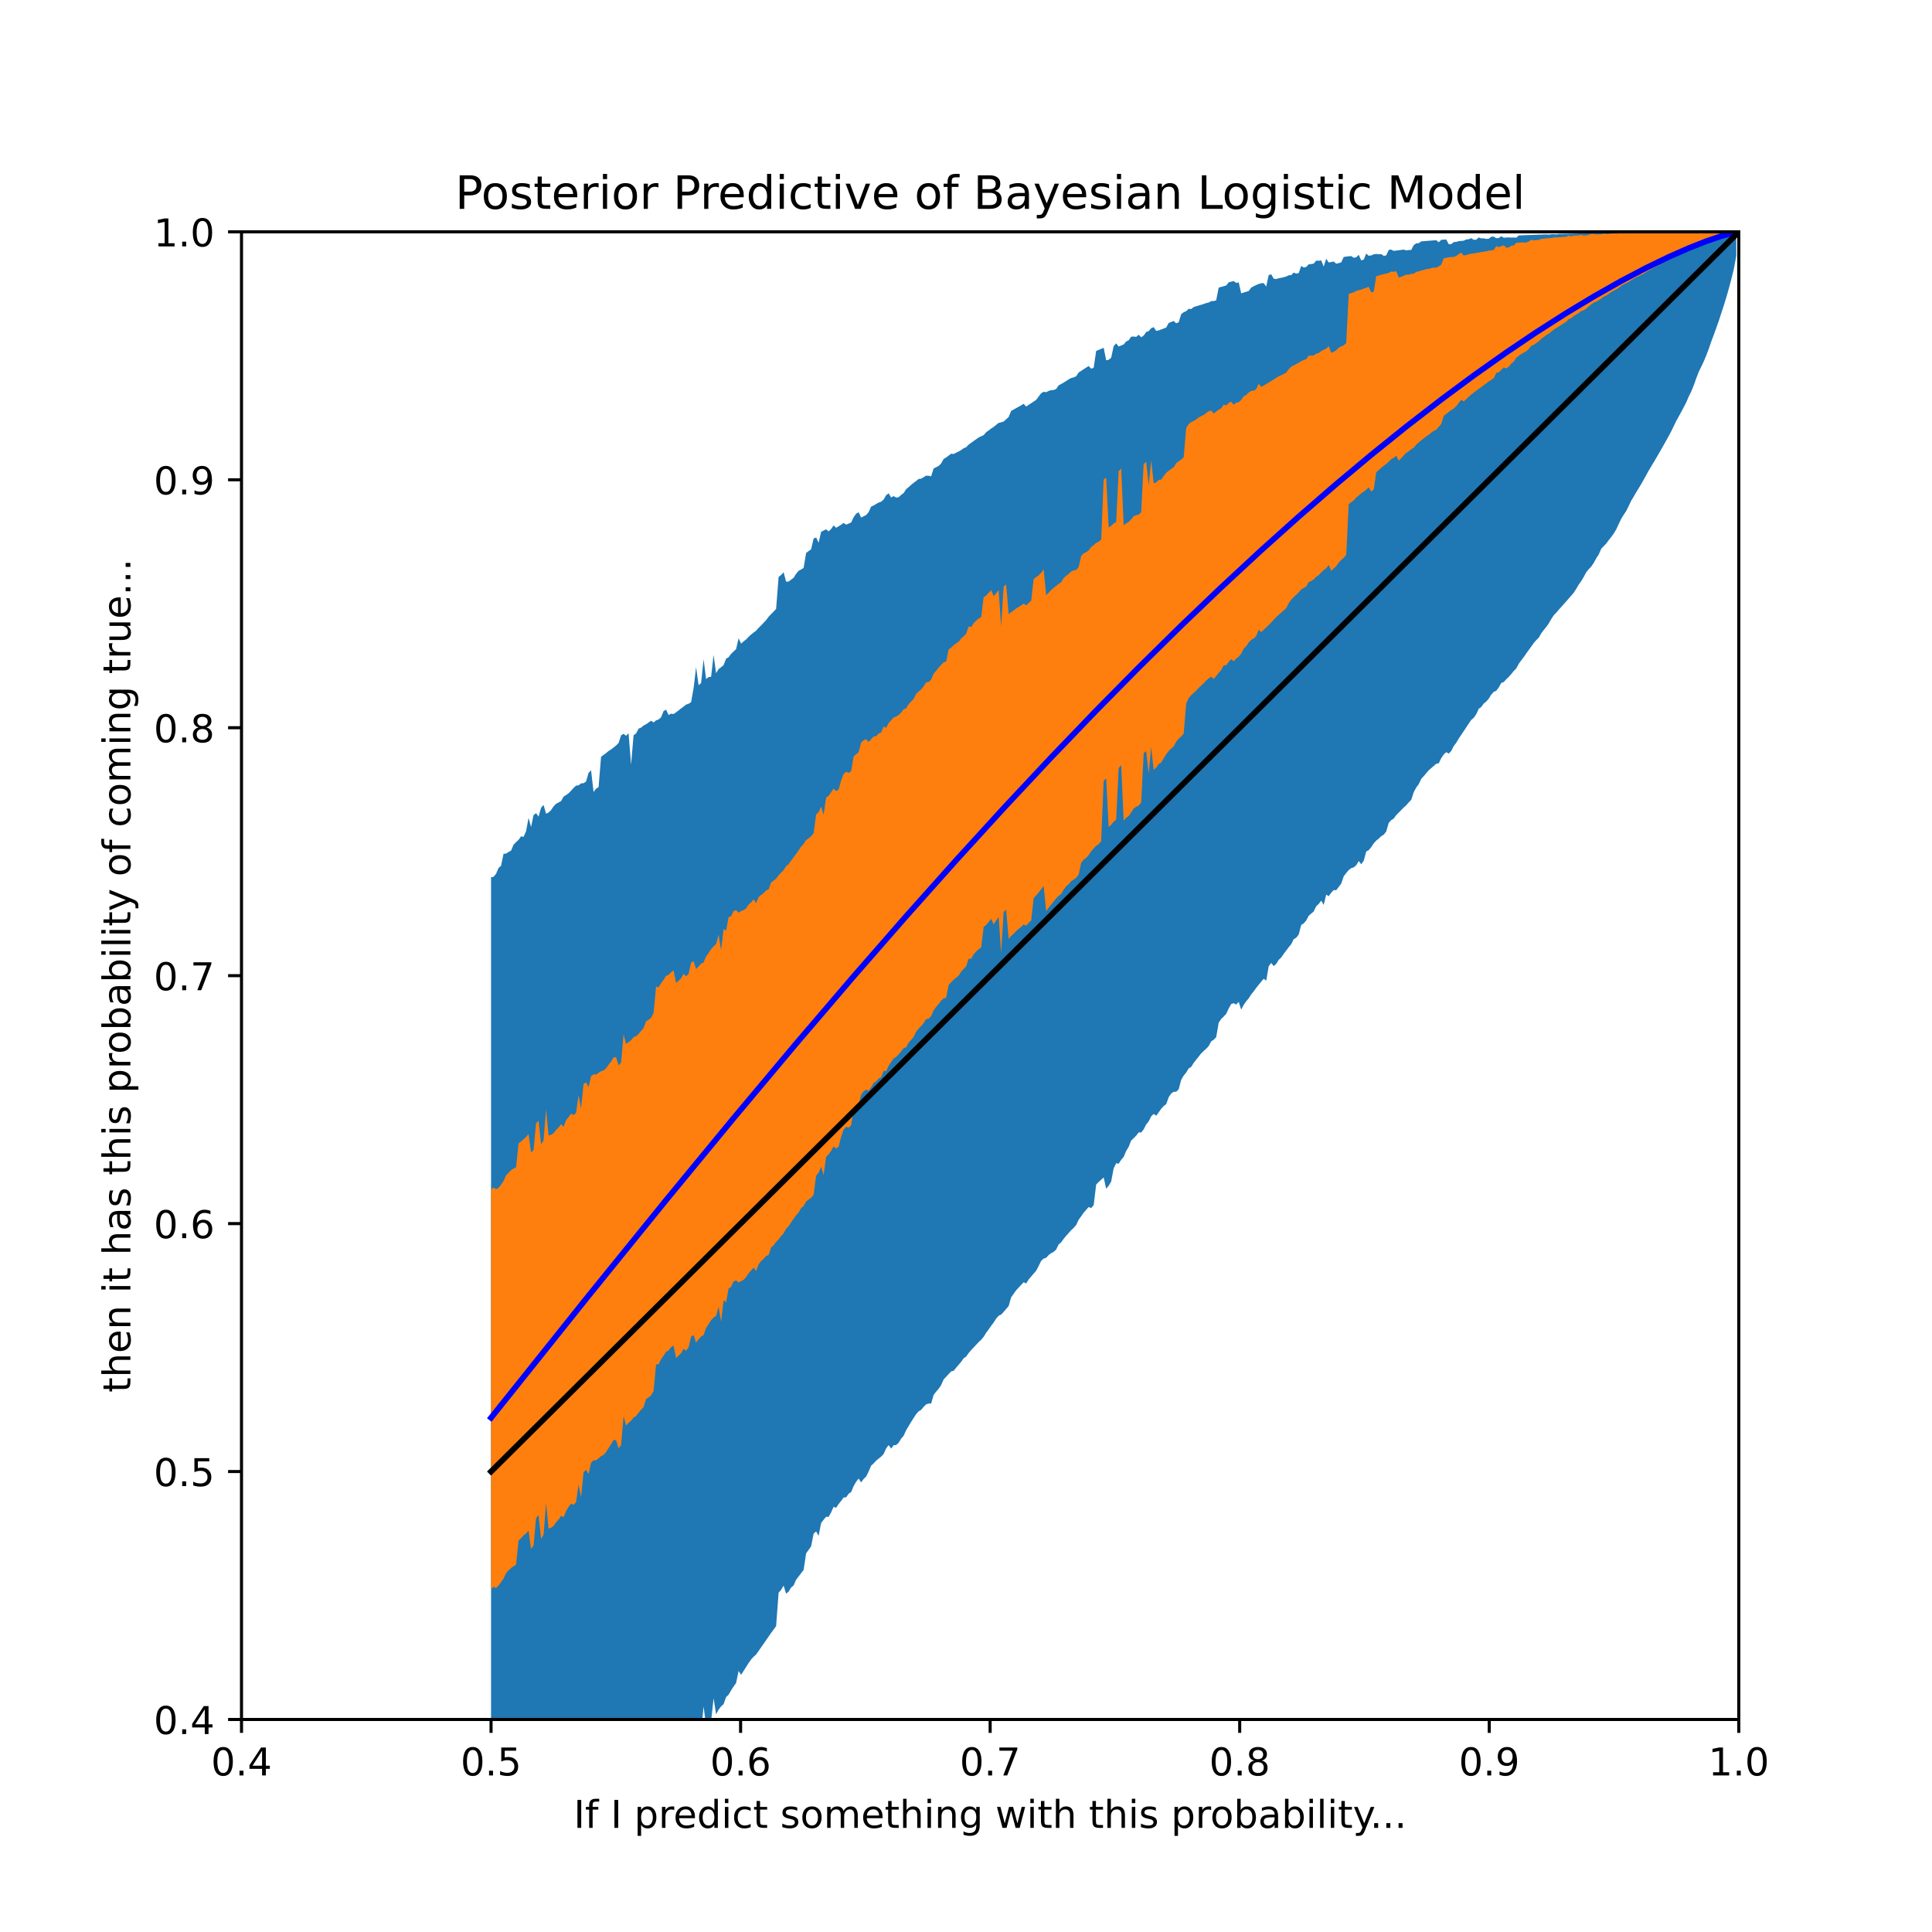 <?xml version="1.0" encoding="utf-8" standalone="no"?>
<!DOCTYPE svg PUBLIC "-//W3C//DTD SVG 1.1//EN"
  "http://www.w3.org/Graphics/SVG/1.1/DTD/svg11.dtd">
<!-- Created with matplotlib (https://matplotlib.org/) -->
<svg height="504pt" version="1.1" viewBox="0 0 504 504" width="504pt" xmlns="http://www.w3.org/2000/svg" xmlns:xlink="http://www.w3.org/1999/xlink">
 <defs>
  <style type="text/css">*{stroke-linecap:butt;stroke-linejoin:round;}</style>
 </defs>
 <g id="figure_1">
  <g id="patch_1">
   <path d="M 0 504 
L 504 504 
L 504 0 
L 0 0 
z
" style="fill:#ffffff;"/>
  </g>
  <g id="axes_1">
   <g id="patch_2">
    <path d="M 63 448.56 
L 453.6 448.56 
L 453.6 60.48 
L 63 60.48 
z
" style="fill:#ffffff;"/>
   </g>
   <g id="PolyCollection_1">
    <path clip-path="url(#p39da3fd9d1)" d="M 128.1 228.88 
L 128.1 519.836 
L 128.752 519.489 
L 129.405 518.604 
L 130.057 516.895 
L 130.709 516.069 
L 131.362 512.915 
L 132.014 512.576 
L 132.666 511.626 
L 133.318 511.066 
L 133.971 509.692 
L 134.623 508.563 
L 135.275 507.736 
L 135.928 507.102 
L 136.58 507.408 
L 137.232 505.9 
L 137.885 502.38 
L 138.537 504.701 
L 139.189 501.291 
L 139.841 500.466 
L 140.494 501.164 
L 141.146 498.909 
L 141.798 498.128 
L 142.451 500.252 
L 143.103 499.539 
L 143.755 498.847 
L 144.408 497.68 
L 145.06 496.798 
L 145.712 495.913 
L 146.365 495.242 
L 147.017 494.138 
L 147.669 493.372 
L 148.321 492.477 
L 148.974 491.744 
L 149.626 491.01 
L 150.278 490.413 
L 150.931 490.225 
L 151.583 489.502 
L 152.235 489.218 
L 152.888 488.602 
L 153.54 486.003 
L 154.192 485.235 
L 154.844 490.775 
L 155.497 489.608 
L 156.149 488.795 
L 156.801 480.558 
L 157.454 479.636 
L 158.106 478.956 
L 158.758 478.139 
L 159.411 477.446 
L 160.063 476.751 
L 160.715 476.054 
L 161.368 475.357 
L 162.02 473.126 
L 162.672 472.579 
L 163.324 473.053 
L 163.977 472.239 
L 164.629 480.146 
L 165.281 471.948 
L 165.934 471.153 
L 166.586 469.814 
L 167.238 469.187 
L 167.891 468.356 
L 168.543 467.929 
L 169.195 467.251 
L 169.847 466.666 
L 170.5 466.864 
L 171.152 465.975 
L 171.804 465.459 
L 172.457 464.562 
L 173.109 462.824 
L 173.761 462.061 
L 174.414 463.279 
L 175.066 462.721 
L 175.718 462.484 
L 176.371 461.423 
L 177.023 460.755 
L 177.675 460.208 
L 178.327 459.57 
L 178.98 458.84 
L 179.632 458.623 
L 180.284 458.014 
L 180.937 454.075 
L 181.589 448.23 
L 182.241 452.658 
L 182.894 451.762 
L 183.546 445.177 
L 184.198 450.176 
L 184.851 449.434 
L 185.503 448.99 
L 186.155 443.008 
L 186.807 447.201 
L 187.46 445.995 
L 188.112 445.14 
L 188.764 444.56 
L 189.417 442.705 
L 190.069 442.105 
L 190.721 440.964 
L 191.374 439.955 
L 192.026 439.034 
L 192.678 435.901 
L 193.33 436.904 
L 193.983 435.885 
L 194.635 434.863 
L 195.287 433.839 
L 195.94 432.911 
L 196.592 432.188 
L 197.244 431.614 
L 197.897 430.679 
L 198.549 429.742 
L 199.201 428.804 
L 199.854 427.864 
L 200.506 426.922 
L 201.158 425.979 
L 201.81 425.098 
L 202.463 424.219 
L 203.115 415.483 
L 203.767 414.757 
L 204.42 413.635 
L 205.072 415.749 
L 205.724 415.197 
L 206.377 414.143 
L 207.029 413.592 
L 207.681 412.103 
L 208.333 411.252 
L 208.986 410.401 
L 209.638 409.548 
L 210.29 405.218 
L 210.943 404.307 
L 211.595 403.395 
L 212.247 400.091 
L 212.9 399.488 
L 213.552 400.651 
L 214.204 397.304 
L 214.857 396.443 
L 215.509 395.682 
L 216.161 395.713 
L 216.813 394.54 
L 217.466 393.1 
L 218.118 393.343 
L 218.77 392.364 
L 219.423 391.551 
L 220.075 390.653 
L 220.727 390.609 
L 221.38 389.672 
L 222.032 389.231 
L 222.684 387.69 
L 223.336 386.553 
L 223.989 385.703 
L 224.641 386.721 
L 225.293 385.812 
L 225.946 385.191 
L 226.598 383.887 
L 227.25 382.345 
L 227.903 381.761 
L 228.555 381.046 
L 229.207 380.515 
L 229.86 379.984 
L 230.512 379.301 
L 231.164 377.856 
L 231.816 376.964 
L 232.469 377.889 
L 233.121 377.012 
L 233.773 376.969 
L 234.426 376.378 
L 235.078 375.304 
L 235.73 374.539 
L 236.383 373.114 
L 237.035 372.023 
L 237.687 370.931 
L 238.339 369.911 
L 238.992 368.898 
L 239.644 368.172 
L 240.296 367.8 
L 240.949 367.008 
L 241.601 366.351 
L 242.253 366.154 
L 242.906 366.127 
L 243.558 363.892 
L 244.21 363.035 
L 244.863 362.298 
L 245.515 361.332 
L 246.167 359.85 
L 246.819 359.164 
L 247.472 358.446 
L 248.124 357.757 
L 248.776 357.586 
L 249.429 356.784 
L 250.081 356.023 
L 250.733 355.261 
L 251.386 354.338 
L 252.038 353.886 
L 252.69 352.967 
L 253.342 352.212 
L 253.995 351.515 
L 254.647 350.816 
L 255.299 350.117 
L 255.952 349.513 
L 256.604 348.737 
L 257.256 347.677 
L 257.909 346.806 
L 258.561 345.874 
L 259.213 345.004 
L 259.866 343.991 
L 260.518 343.23 
L 261.17 342.932 
L 261.822 342.234 
L 262.475 341.455 
L 263.127 340.715 
L 263.779 338.429 
L 264.432 337.498 
L 265.084 336.597 
L 265.736 335.895 
L 266.389 335.193 
L 267.041 334.489 
L 267.693 334.827 
L 268.345 333.761 
L 268.998 333.005 
L 269.65 332.247 
L 270.302 331.499 
L 270.955 330.247 
L 271.607 328.925 
L 272.259 328.329 
L 272.912 328.112 
L 273.564 327.398 
L 274.216 326.915 
L 274.869 326.573 
L 275.521 325.971 
L 276.173 324.625 
L 276.825 324.085 
L 277.478 323.175 
L 278.13 322.374 
L 278.782 321.652 
L 279.435 320.928 
L 280.087 320.315 
L 280.739 319.561 
L 281.392 318.185 
L 282.044 317.293 
L 282.696 316.346 
L 283.348 315.611 
L 284.001 314.874 
L 284.653 315.15 
L 285.305 314.372 
L 285.958 309.012 
L 286.61 308.343 
L 287.262 307.751 
L 287.915 307.158 
L 288.567 310.11 
L 289.219 309.329 
L 289.872 308.232 
L 290.524 304.777 
L 291.176 303.447 
L 291.828 303.581 
L 292.481 302.558 
L 293.133 301.799 
L 293.785 300.252 
L 294.438 299.168 
L 295.09 297.524 
L 295.742 296.924 
L 296.395 296.253 
L 297.047 295.394 
L 297.699 295.444 
L 298.352 294.615 
L 299.004 293.339 
L 299.656 292.537 
L 300.308 291.23 
L 300.961 290.592 
L 301.613 291.063 
L 302.265 290.188 
L 302.918 289.252 
L 303.57 288.531 
L 304.222 288.044 
L 304.875 286.233 
L 305.527 285.264 
L 306.179 284.814 
L 306.831 284.81 
L 307.484 284.162 
L 308.136 281.699 
L 308.788 280.577 
L 309.441 279.806 
L 310.093 278.707 
L 310.745 278.336 
L 311.398 277.27 
L 312.05 276.448 
L 312.702 275.624 
L 313.355 274.798 
L 314.007 274.168 
L 314.659 273.591 
L 315.311 272.883 
L 315.964 271.661 
L 316.616 271.241 
L 317.268 270.566 
L 317.921 266.786 
L 318.573 265.81 
L 319.225 265.195 
L 319.878 264.481 
L 320.53 263.094 
L 321.182 261.912 
L 321.834 261.703 
L 322.487 262.053 
L 323.139 261.36 
L 323.791 263.391 
L 324.444 262.146 
L 325.096 261.204 
L 325.748 260.436 
L 326.401 259.411 
L 327.053 258.621 
L 327.705 257.708 
L 328.358 256.9 
L 329.01 256.091 
L 329.662 255.321 
L 330.314 255.828 
L 330.967 252.06 
L 331.619 251.201 
L 332.271 252.026 
L 332.924 251.451 
L 333.576 250.39 
L 334.228 249.787 
L 334.881 248.828 
L 335.533 247.975 
L 336.185 247.102 
L 336.837 246.307 
L 337.49 245.012 
L 338.142 244.622 
L 338.794 243.792 
L 339.447 241.285 
L 340.099 240.891 
L 340.751 240.135 
L 341.404 238.896 
L 342.056 238.323 
L 342.708 237.778 
L 343.361 236.411 
L 344.013 235.81 
L 344.665 234.952 
L 345.317 236.063 
L 345.97 233.374 
L 346.622 233.792 
L 347.274 232.872 
L 347.927 232.187 
L 348.579 232.224 
L 349.231 231.36 
L 349.884 230.509 
L 350.536 228.604 
L 351.188 227.746 
L 351.84 226.973 
L 352.493 226.479 
L 353.145 226.267 
L 353.797 225.719 
L 354.45 224.62 
L 355.102 225.456 
L 355.754 224.541 
L 356.407 222.137 
L 357.059 221.782 
L 357.711 221.001 
L 358.364 220.002 
L 359.016 219.301 
L 359.668 218.764 
L 360.32 218.14 
L 360.973 217.739 
L 361.625 216.914 
L 362.277 214.662 
L 362.93 213.945 
L 363.582 213.53 
L 364.234 212.633 
L 364.887 211.975 
L 365.539 211.314 
L 366.191 210.651 
L 366.843 210.072 
L 367.496 209.318 
L 368.148 208.649 
L 368.8 206.663 
L 369.453 205.441 
L 370.105 204.565 
L 370.757 203.186 
L 371.41 202.477 
L 372.062 201.707 
L 372.714 200.943 
L 373.367 200.376 
L 374.019 199.807 
L 374.671 199.235 
L 375.323 199.132 
L 375.976 197.769 
L 376.628 196.826 
L 377.28 196.218 
L 377.933 196.589 
L 378.585 195.903 
L 379.237 194.63 
L 379.89 193.762 
L 380.542 192.667 
L 381.194 191.688 
L 381.846 190.739 
L 382.499 189.738 
L 383.151 188.767 
L 383.803 187.795 
L 384.456 187.265 
L 385.108 186.311 
L 385.76 184.902 
L 386.413 184.435 
L 387.065 183.529 
L 387.717 183.009 
L 388.37 182.261 
L 389.022 181.197 
L 389.674 180.481 
L 390.326 180.204 
L 390.979 179.338 
L 391.631 178.177 
L 392.283 177.914 
L 392.936 177.198 
L 393.588 176.575 
L 394.24 175.84 
L 394.893 175.027 
L 395.545 174.392 
L 396.197 173.156 
L 396.849 172.275 
L 397.502 171.417 
L 398.154 170.471 
L 398.806 169.563 
L 399.459 168.66 
L 400.111 167.737 
L 400.763 166.991 
L 401.416 166.346 
L 402.068 165.207 
L 402.72 164.343 
L 403.373 163.551 
L 404.025 162.619 
L 404.677 161.495 
L 405.329 160.502 
L 405.982 159.825 
L 406.634 159.062 
L 407.286 158.334 
L 407.939 157.601 
L 408.591 156.863 
L 409.243 156.12 
L 409.896 155.372 
L 410.548 154.618 
L 411.2 153.591 
L 411.853 152.485 
L 412.505 151.572 
L 413.157 150.487 
L 413.809 149.263 
L 414.462 148.474 
L 415.114 147.791 
L 415.766 146.83 
L 416.419 145.626 
L 417.071 144.624 
L 417.723 143.128 
L 418.376 142.468 
L 419.028 141.77 
L 419.68 140.891 
L 420.332 140.07 
L 420.985 139.177 
L 421.637 138.079 
L 422.289 136.661 
L 422.942 135.313 
L 423.594 134.256 
L 424.246 133.281 
L 424.899 131.953 
L 425.551 130.588 
L 426.203 129.517 
L 426.856 128.383 
L 427.508 127.328 
L 428.16 126.249 
L 428.812 125.11 
L 429.465 123.91 
L 430.117 122.727 
L 430.769 121.648 
L 431.422 120.557 
L 432.074 119.453 
L 432.726 118.336 
L 433.379 117.204 
L 434.031 116.057 
L 434.683 114.895 
L 435.335 113.716 
L 435.988 112.478 
L 436.64 111.148 
L 437.292 109.805 
L 437.945 108.626 
L 438.597 107.426 
L 439.249 106.203 
L 439.902 104.933 
L 440.554 103.412 
L 441.206 102.102 
L 441.859 100.503 
L 442.511 98.658 
L 443.163 96.977 
L 443.815 95.642 
L 444.468 94.267 
L 445.12 92.695 
L 445.772 90.971 
L 446.425 89.081 
L 447.077 87.343 
L 447.729 85.527 
L 448.382 83.698 
L 449.034 81.672 
L 449.686 79.694 
L 450.338 77.579 
L 450.991 75.303 
L 451.643 72.858 
L 452.295 70.216 
L 452.948 66.71 
L 452.948 60.48 
L 452.948 60.48 
L 452.295 60.48 
L 451.643 60.48 
L 450.991 60.48 
L 450.338 60.48 
L 449.686 60.481 
L 449.034 60.481 
L 448.382 60.483 
L 447.729 60.482 
L 447.077 60.482 
L 446.425 60.483 
L 445.772 60.484 
L 445.12 60.485 
L 444.468 60.49 
L 443.815 60.487 
L 443.163 60.488 
L 442.511 60.49 
L 441.859 60.498 
L 441.206 60.494 
L 440.554 60.496 
L 439.902 60.507 
L 439.249 60.502 
L 438.597 60.505 
L 437.945 60.508 
L 437.292 60.512 
L 436.64 60.515 
L 435.988 60.52 
L 435.335 60.533 
L 434.683 60.529 
L 434.031 60.534 
L 433.379 60.54 
L 432.726 60.546 
L 432.074 60.552 
L 431.422 60.559 
L 430.769 60.572 
L 430.117 60.574 
L 429.465 60.582 
L 428.812 60.591 
L 428.16 60.6 
L 427.508 60.608 
L 426.856 60.616 
L 426.203 60.625 
L 425.551 60.633 
L 424.899 60.642 
L 424.246 60.652 
L 423.594 60.661 
L 422.942 60.671 
L 422.289 60.682 
L 421.637 60.692 
L 420.985 60.703 
L 420.332 60.715 
L 419.68 60.726 
L 419.028 60.738 
L 418.376 60.751 
L 417.723 60.763 
L 417.071 60.776 
L 416.419 60.79 
L 415.766 60.804 
L 415.114 60.818 
L 414.462 60.833 
L 413.809 60.848 
L 413.157 60.863 
L 412.505 60.879 
L 411.853 60.895 
L 411.2 60.912 
L 410.548 60.929 
L 409.896 60.947 
L 409.243 60.964 
L 408.591 60.983 
L 407.939 61.002 
L 407.286 61.021 
L 406.634 61.04 
L 405.982 61.143 
L 405.329 61.081 
L 404.677 61.102 
L 404.025 61.208 
L 403.373 61.146 
L 402.72 61.168 
L 402.068 61.191 
L 401.416 61.215 
L 400.763 61.238 
L 400.111 61.263 
L 399.459 61.288 
L 398.806 61.313 
L 398.154 61.339 
L 397.502 61.366 
L 396.849 61.393 
L 396.197 61.42 
L 395.545 62.014 
L 394.893 61.952 
L 394.24 61.986 
L 393.588 61.933 
L 392.936 61.962 
L 392.283 62.021 
L 391.631 61.628 
L 390.979 62.091 
L 390.326 62.135 
L 389.674 61.725 
L 389.022 61.759 
L 388.37 62.274 
L 387.717 62.321 
L 387.065 62.165 
L 386.413 62.206 
L 385.76 61.936 
L 385.108 62.517 
L 384.456 62.558 
L 383.803 62.125 
L 383.151 62.418 
L 382.499 62.462 
L 381.846 62.79 
L 381.194 62.846 
L 380.542 62.903 
L 379.89 63.098 
L 379.237 63.144 
L 378.585 63.698 
L 377.933 63.705 
L 377.28 62.473 
L 376.628 62.519 
L 375.976 62.565 
L 375.323 63.192 
L 374.671 62.661 
L 374.019 62.71 
L 373.367 62.76 
L 372.714 62.81 
L 372.062 62.861 
L 371.41 62.913 
L 370.757 62.966 
L 370.105 63.431 
L 369.453 63.489 
L 368.8 63.942 
L 368.148 65.202 
L 367.496 65.23 
L 366.843 65.312 
L 366.191 65.111 
L 365.539 65.194 
L 364.887 65.279 
L 364.234 65.364 
L 363.582 65.451 
L 362.93 65.106 
L 362.277 65.203 
L 361.625 66.62 
L 360.973 66.745 
L 360.32 66.287 
L 359.668 66.331 
L 359.016 66.242 
L 358.364 66.348 
L 357.711 66.63 
L 357.059 66.731 
L 356.407 66.136 
L 355.754 67.723 
L 355.102 67.927 
L 354.45 66.474 
L 353.797 67.124 
L 353.145 67.24 
L 352.493 66.81 
L 351.84 66.849 
L 351.188 66.942 
L 350.536 67.036 
L 349.884 68.441 
L 349.231 68.643 
L 348.579 68.791 
L 347.927 68.22 
L 347.274 68.349 
L 346.622 68.48 
L 345.97 67.491 
L 345.317 69.551 
L 344.665 67.925 
L 344.013 68.028 
L 343.361 67.983 
L 342.708 68.77 
L 342.056 68.892 
L 341.404 68.946 
L 340.751 69.645 
L 340.099 69.777 
L 339.447 69.369 
L 338.794 71.24 
L 338.142 71.381 
L 337.49 71.096 
L 336.837 71.774 
L 336.185 71.808 
L 335.533 72.133 
L 334.881 72.316 
L 334.228 72.468 
L 333.576 72.574 
L 332.924 72.791 
L 332.271 72.692 
L 331.619 71.565 
L 330.967 71.745 
L 330.314 74.768 
L 329.662 73.853 
L 329.01 73.895 
L 328.358 74.075 
L 327.705 74.351 
L 327.053 74.672 
L 326.401 75.034 
L 325.748 75.918 
L 325.096 76.118 
L 324.444 76.32 
L 323.791 76.523 
L 323.139 73.647 
L 322.487 73.814 
L 321.834 73.314 
L 321.182 73.478 
L 320.53 73.644 
L 319.878 74.472 
L 319.225 74.667 
L 318.573 74.842 
L 317.921 75.018 
L 317.268 78.348 
L 316.616 78.537 
L 315.964 78.556 
L 315.311 78.92 
L 314.659 79.058 
L 314.007 79.307 
L 313.355 79.503 
L 312.702 79.7 
L 312.05 79.898 
L 311.398 80.098 
L 310.745 80.625 
L 310.093 80.561 
L 309.441 81.168 
L 308.788 81.443 
L 308.136 81.961 
L 307.484 84.061 
L 306.831 84.348 
L 306.179 83.729 
L 305.527 83.992 
L 304.875 84.256 
L 304.222 85.453 
L 303.57 85.699 
L 302.918 85.947 
L 302.265 86.195 
L 301.613 86.318 
L 300.961 85.35 
L 300.308 85.617 
L 299.656 86.379 
L 299.004 86.611 
L 298.352 87.543 
L 297.699 87.982 
L 297.047 87.315 
L 296.395 87.885 
L 295.742 87.791 
L 295.09 87.829 
L 294.438 88.774 
L 293.785 89.075 
L 293.133 89.848 
L 292.481 90.121 
L 291.828 90.396 
L 291.176 89.572 
L 290.524 90.287 
L 289.872 93.319 
L 289.219 93.856 
L 288.567 93.98 
L 287.915 90.714 
L 287.262 91.017 
L 286.61 91.274 
L 285.958 91.534 
L 285.305 95.93 
L 284.653 96.177 
L 284.001 95.474 
L 283.348 95.897 
L 282.696 96.307 
L 282.044 96.754 
L 281.392 97.165 
L 280.739 98.143 
L 280.087 98.452 
L 279.435 98.61 
L 278.782 98.964 
L 278.13 99.392 
L 277.478 99.787 
L 276.825 100.184 
L 276.173 100.517 
L 275.521 101.471 
L 274.869 101.745 
L 274.216 101.78 
L 273.564 101.97 
L 272.912 102.321 
L 272.259 102.203 
L 271.607 102.592 
L 270.955 103.433 
L 270.302 104.323 
L 269.65 104.753 
L 268.998 105.186 
L 268.345 105.621 
L 267.693 106.06 
L 267.041 105.327 
L 266.389 105.738 
L 265.736 106.102 
L 265.084 106.467 
L 264.432 106.834 
L 263.779 107.203 
L 263.127 108.786 
L 262.475 109.379 
L 261.822 109.966 
L 261.17 110.174 
L 260.518 110.32 
L 259.866 110.842 
L 259.213 111.368 
L 258.561 111.791 
L 257.909 112.299 
L 257.256 112.75 
L 256.604 113.512 
L 255.952 113.819 
L 255.299 114.121 
L 254.647 114.583 
L 253.995 115.048 
L 253.342 115.516 
L 252.69 115.986 
L 252.038 116.662 
L 251.386 116.936 
L 250.733 117.413 
L 250.081 117.781 
L 249.429 118.102 
L 248.776 118.425 
L 248.124 118.361 
L 247.472 118.85 
L 246.819 119.342 
L 246.167 119.727 
L 245.515 120.905 
L 244.863 121.547 
L 244.21 121.883 
L 243.558 122.206 
L 242.906 124.253 
L 242.253 124.116 
L 241.601 124.081 
L 240.949 124.477 
L 240.296 124.875 
L 239.644 124.945 
L 238.992 125.472 
L 238.339 125.952 
L 237.687 126.482 
L 237.035 127.072 
L 236.383 127.611 
L 235.73 128.626 
L 235.078 129.106 
L 234.426 129.708 
L 233.773 129.798 
L 233.121 129.413 
L 232.469 129.772 
L 231.816 128.692 
L 231.164 129.183 
L 230.512 130.319 
L 229.86 130.886 
L 229.207 131.103 
L 228.555 131.48 
L 227.903 131.859 
L 227.25 132.153 
L 226.598 133.597 
L 225.946 134.354 
L 225.293 134.682 
L 224.641 135.012 
L 223.989 133.619 
L 223.336 134.019 
L 222.684 134.931 
L 222.032 136.313 
L 221.38 136.588 
L 220.727 136.864 
L 220.075 136.413 
L 219.423 136.893 
L 218.77 137.289 
L 218.118 137.687 
L 217.466 137.073 
L 216.813 138.001 
L 216.161 138.626 
L 215.509 138.073 
L 214.857 138.405 
L 214.204 138.738 
L 213.552 141.582 
L 212.9 140.212 
L 212.247 140.495 
L 211.595 143.286 
L 210.943 143.758 
L 210.29 144.252 
L 209.638 148.158 
L 208.986 148.56 
L 208.333 148.911 
L 207.681 149.681 
L 207.029 150.737 
L 206.377 151.217 
L 205.724 151.7 
L 205.072 151.738 
L 204.42 149.283 
L 203.767 149.998 
L 203.115 150.486 
L 202.463 158.84 
L 201.81 159.543 
L 201.158 160.203 
L 200.506 160.891 
L 199.854 161.776 
L 199.201 162.459 
L 198.549 163.144 
L 197.897 163.782 
L 197.244 164.524 
L 196.592 165.011 
L 195.94 165.534 
L 195.287 166.124 
L 194.635 166.818 
L 193.983 167.308 
L 193.33 167.903 
L 192.678 166.502 
L 192.026 169.329 
L 191.374 169.948 
L 190.721 170.569 
L 190.069 171.455 
L 189.417 171.819 
L 188.764 173.511 
L 188.112 174.057 
L 187.46 174.544 
L 186.807 175.612 
L 186.155 170.865 
L 185.503 176.548 
L 184.851 176.627 
L 184.198 177.151 
L 183.546 171.97 
L 182.894 178.205 
L 182.241 178.734 
L 181.589 174.039 
L 180.937 179.532 
L 180.284 183.189 
L 179.632 183.585 
L 178.98 183.812 
L 178.327 184.313 
L 177.675 184.814 
L 177.023 185.317 
L 176.371 185.822 
L 175.718 186.271 
L 175.066 186.168 
L 174.414 186.54 
L 173.761 185.127 
L 173.109 185.493 
L 172.457 187.112 
L 171.804 187.698 
L 171.152 187.918 
L 170.5 188.468 
L 169.847 188.016 
L 169.195 188.476 
L 168.543 188.937 
L 167.891 189.252 
L 167.238 189.814 
L 166.586 190.079 
L 165.934 191.335 
L 165.281 191.805 
L 164.629 199.493 
L 163.977 191.287 
L 163.324 191.942 
L 162.672 191.428 
L 162.02 191.805 
L 161.368 193.839 
L 160.715 194.475 
L 160.063 195.001 
L 159.411 195.503 
L 158.758 195.91 
L 158.106 196.458 
L 157.454 196.937 
L 156.801 197.417 
L 156.149 205.337 
L 155.497 205.729 
L 154.844 206.614 
L 154.192 200.949 
L 153.54 201.607 
L 152.888 203.87 
L 152.235 204.315 
L 151.583 204.349 
L 150.931 204.881 
L 150.278 204.93 
L 149.626 205.55 
L 148.974 206.273 
L 148.321 206.947 
L 147.669 207.405 
L 147.017 207.816 
L 146.365 208.983 
L 145.712 209.34 
L 145.06 209.675 
L 144.408 210.365 
L 143.755 211.331 
L 143.103 211.967 
L 142.451 212.267 
L 141.798 209.984 
L 141.146 210.725 
L 140.494 213.026 
L 139.841 212.125 
L 139.189 212.623 
L 138.537 215.744 
L 137.885 213.355 
L 137.232 216.859 
L 136.58 218.309 
L 135.928 218.172 
L 135.275 219.096 
L 134.623 219.687 
L 133.971 220.349 
L 133.318 221.903 
L 132.666 222.248 
L 132.014 222.677 
L 131.362 222.725 
L 130.709 225.855 
L 130.057 226.42 
L 129.405 227.949 
L 128.752 228.73 
L 128.1 228.88 
z
" style="fill:#1f77b4;"/>
   </g>
   <g id="PolyCollection_2">
    <path clip-path="url(#p39da3fd9d1)" d="M 128.1 310.395 
L 128.1 414.622 
L 128.752 413.909 
L 129.405 414.303 
L 130.057 413.602 
L 130.709 412.749 
L 131.362 411.797 
L 132.014 410.396 
L 132.666 409.662 
L 133.318 409.046 
L 133.971 408.59 
L 134.623 408.187 
L 135.275 401.888 
L 135.928 401.247 
L 136.58 400.544 
L 137.232 400.022 
L 137.885 399.322 
L 138.537 404.078 
L 139.189 403.178 
L 139.841 396.043 
L 140.494 395.226 
L 141.146 401.406 
L 141.798 400.383 
L 142.451 392.067 
L 143.103 398.772 
L 143.755 398.524 
L 144.408 398.06 
L 145.06 397.11 
L 145.712 396.429 
L 146.365 395.436 
L 147.017 395.793 
L 147.669 394.196 
L 148.321 393.105 
L 148.974 392.248 
L 149.626 392.578 
L 150.278 391.883 
L 150.931 387.258 
L 151.583 390.559 
L 152.235 384.062 
L 152.888 383.436 
L 153.54 384.524 
L 154.192 381.555 
L 154.844 380.937 
L 155.497 380.959 
L 156.149 380.429 
L 156.801 379.843 
L 157.454 379.531 
L 158.106 378.815 
L 158.758 377.745 
L 159.411 376.765 
L 160.063 375.651 
L 160.715 375.684 
L 161.368 377.801 
L 162.02 377.015 
L 162.672 369.437 
L 163.324 371.892 
L 163.977 371.175 
L 164.629 370.632 
L 165.281 369.763 
L 165.934 369.422 
L 166.586 368.534 
L 167.238 367.773 
L 167.891 367.067 
L 168.543 364.981 
L 169.195 364.547 
L 169.847 363.997 
L 170.5 362.873 
L 171.152 355.928 
L 171.804 355.899 
L 172.457 354.566 
L 173.109 353.653 
L 173.761 352.643 
L 174.414 352.303 
L 175.066 351.415 
L 175.718 351.031 
L 176.371 354.288 
L 177.023 353.653 
L 177.675 353.017 
L 178.327 351.868 
L 178.98 352.384 
L 179.632 351.473 
L 180.284 348.704 
L 180.937 348.249 
L 181.589 350.272 
L 182.241 349.403 
L 182.894 348.642 
L 183.546 348.282 
L 184.198 346.441 
L 184.851 345.433 
L 185.503 344.403 
L 186.155 343.715 
L 186.807 343.262 
L 187.46 340.869 
L 188.112 344.769 
L 188.764 339.205 
L 189.417 339.707 
L 190.069 336.109 
L 190.721 335.702 
L 191.374 334.297 
L 192.026 334.027 
L 192.678 334.566 
L 193.33 334.222 
L 193.983 333.867 
L 194.635 333.161 
L 195.287 332.155 
L 195.94 331.452 
L 196.592 330.693 
L 197.244 331.541 
L 197.897 329.81 
L 198.549 328.991 
L 199.201 328.386 
L 199.854 327.625 
L 200.506 327.4 
L 201.158 325.443 
L 201.81 324.848 
L 202.463 323.977 
L 203.115 323.323 
L 203.767 322.462 
L 204.42 321.724 
L 205.072 320.533 
L 205.724 319.886 
L 206.377 318.887 
L 207.029 317.929 
L 207.681 317.024 
L 208.333 316.302 
L 208.986 315.147 
L 209.638 314.608 
L 210.29 313.446 
L 210.943 312.911 
L 211.595 312.439 
L 212.247 311.691 
L 212.9 306.722 
L 213.552 305.906 
L 214.204 304.378 
L 214.857 306.541 
L 215.509 301.814 
L 216.161 301.116 
L 216.813 300.239 
L 217.466 299.055 
L 218.118 299.643 
L 218.77 299.11 
L 219.423 296.567 
L 220.075 294.698 
L 220.727 293.943 
L 221.38 294.174 
L 222.032 293.567 
L 222.684 289.563 
L 223.336 288.807 
L 223.989 288.323 
L 224.641 285.549 
L 225.293 284.724 
L 225.946 284.24 
L 226.598 284.562 
L 227.25 283.66 
L 227.903 282.504 
L 228.555 282.084 
L 229.207 281.392 
L 229.86 281.022 
L 230.512 279.356 
L 231.164 279.416 
L 231.816 278.042 
L 232.469 277.064 
L 233.121 276.127 
L 233.773 275.722 
L 234.426 275.062 
L 235.078 274.283 
L 235.73 273.437 
L 236.383 273.185 
L 237.035 271.991 
L 237.687 271.305 
L 238.339 270.475 
L 238.992 269.153 
L 239.644 268.318 
L 240.296 267.654 
L 240.949 266.896 
L 241.601 265.858 
L 242.253 265.746 
L 242.906 265.068 
L 243.558 263.548 
L 244.21 262.659 
L 244.863 261.917 
L 245.515 261.024 
L 246.167 260.453 
L 246.819 260.267 
L 247.472 256.933 
L 248.124 256.24 
L 248.776 255.567 
L 249.429 255.048 
L 250.081 254.53 
L 250.733 253.471 
L 251.386 252.779 
L 252.038 252.087 
L 252.69 250.101 
L 253.342 250.125 
L 253.995 248.95 
L 254.647 248.207 
L 255.299 247.611 
L 255.952 247.192 
L 256.604 241.798 
L 257.256 241.323 
L 257.909 240.53 
L 258.561 239.691 
L 259.213 241.143 
L 259.866 240.134 
L 260.518 239.206 
L 261.17 248.632 
L 261.822 237.891 
L 262.475 237.342 
L 263.127 244.913 
L 263.779 244.171 
L 264.432 243.584 
L 265.084 242.887 
L 265.736 242.309 
L 266.389 241.806 
L 267.041 241.154 
L 267.693 241.486 
L 268.345 240.735 
L 268.998 240.139 
L 269.65 234.309 
L 270.302 233.573 
L 270.955 232.857 
L 271.607 231.977 
L 272.259 231.139 
L 272.912 237.68 
L 273.564 236.821 
L 274.216 235.964 
L 274.869 235.149 
L 275.521 234.359 
L 276.173 233.683 
L 276.825 233.2 
L 277.478 232.066 
L 278.13 231.203 
L 278.782 230.676 
L 279.435 229.89 
L 280.087 229.455 
L 280.739 228.977 
L 281.392 228.16 
L 282.044 225.078 
L 282.696 224.257 
L 283.348 223.79 
L 284.001 223.071 
L 284.653 222.073 
L 285.305 221.332 
L 285.958 220.654 
L 286.61 220.198 
L 287.262 219.48 
L 287.915 203.7 
L 288.567 203.033 
L 289.219 215.752 
L 289.872 215.16 
L 290.524 214.366 
L 291.176 213.826 
L 291.828 200.369 
L 292.481 199.573 
L 293.133 214.135 
L 293.785 213.337 
L 294.438 212.865 
L 295.09 211.942 
L 295.742 210.892 
L 296.395 210.469 
L 297.047 210.132 
L 297.699 209.355 
L 298.352 196.482 
L 299.004 195.929 
L 299.656 201.784 
L 300.308 194.872 
L 300.961 200.803 
L 301.613 200.247 
L 302.265 199.293 
L 302.918 198.934 
L 303.57 197.817 
L 304.222 196.805 
L 304.875 195.917 
L 305.527 195.267 
L 306.179 194.707 
L 306.831 193.463 
L 307.484 192.727 
L 308.136 192.11 
L 308.788 191.379 
L 309.441 183.527 
L 310.093 182.074 
L 310.745 181.357 
L 311.398 180.749 
L 312.05 180.17 
L 312.702 179.443 
L 313.355 178.843 
L 314.007 178.241 
L 314.659 177.52 
L 315.311 176.981 
L 315.964 176.521 
L 316.616 177.137 
L 317.268 176.366 
L 317.921 175.524 
L 318.573 174.818 
L 319.225 173.575 
L 319.878 173.561 
L 320.53 172.647 
L 321.182 171.959 
L 321.834 172.515 
L 322.487 171.78 
L 323.139 171.328 
L 323.791 170.515 
L 324.444 169.231 
L 325.096 168.595 
L 325.748 167.607 
L 326.401 166.911 
L 327.053 166.568 
L 327.705 165.917 
L 328.358 164.281 
L 329.01 164.904 
L 329.662 164.29 
L 330.314 163.677 
L 330.967 163.064 
L 331.619 162.403 
L 332.271 161.688 
L 332.924 160.973 
L 333.576 160.388 
L 334.228 159.809 
L 334.881 159.231 
L 335.533 158.663 
L 336.185 157.375 
L 336.837 156.432 
L 337.49 155.76 
L 338.142 155.181 
L 338.794 154.537 
L 339.447 153.78 
L 340.099 153.359 
L 340.751 153.007 
L 341.404 151.84 
L 342.056 151.586 
L 342.708 151.145 
L 343.361 150.453 
L 344.013 150.056 
L 344.665 149.31 
L 345.317 148.711 
L 345.97 148.269 
L 346.622 147.362 
L 347.274 148.941 
L 347.927 148.284 
L 348.579 147.715 
L 349.231 146.759 
L 349.884 146.085 
L 350.536 145.522 
L 351.188 144.75 
L 351.84 131.501 
L 352.493 131.014 
L 353.145 130.521 
L 353.797 129.811 
L 354.45 129.252 
L 355.102 128.696 
L 355.754 128.262 
L 356.407 127.729 
L 357.059 127.1 
L 357.711 128.236 
L 358.364 127.7 
L 359.016 123.178 
L 359.668 122.637 
L 360.32 122.024 
L 360.973 121.508 
L 361.625 121.02 
L 362.277 120.444 
L 362.93 119.765 
L 363.582 119.431 
L 364.234 118.877 
L 364.887 120.158 
L 365.539 119.549 
L 366.191 118.781 
L 366.843 118.136 
L 367.496 117.733 
L 368.148 117.164 
L 368.8 116.81 
L 369.453 115.995 
L 370.105 115.416 
L 370.757 114.862 
L 371.41 114.365 
L 372.062 113.827 
L 372.714 113.436 
L 373.367 112.866 
L 374.019 112.408 
L 374.671 112.102 
L 375.323 111.34 
L 375.976 110.593 
L 376.628 108.471 
L 377.28 107.979 
L 377.933 107.455 
L 378.585 106.985 
L 379.237 106.561 
L 379.89 105.965 
L 380.542 105.099 
L 381.194 104.303 
L 381.846 104.705 
L 382.499 104.15 
L 383.151 103.48 
L 383.803 102.913 
L 384.456 102.414 
L 385.108 101.919 
L 385.76 101.425 
L 386.413 100.983 
L 387.065 100.461 
L 387.717 100.029 
L 388.37 99.507 
L 389.022 99.102 
L 389.674 98.676 
L 390.326 97.279 
L 390.979 97.108 
L 391.631 96.511 
L 392.283 95.844 
L 392.936 96.129 
L 393.588 95.66 
L 394.24 94.845 
L 394.893 94.346 
L 395.545 93.321 
L 396.197 92.802 
L 396.849 92.356 
L 397.502 91.989 
L 398.154 91.627 
L 398.806 91.029 
L 399.459 90.205 
L 400.111 89.956 
L 400.763 89.49 
L 401.416 89.044 
L 402.068 88.389 
L 402.72 87.921 
L 403.373 87.422 
L 404.025 87.038 
L 404.677 86.509 
L 405.329 85.99 
L 405.982 85.568 
L 406.634 85.173 
L 407.286 84.766 
L 407.939 84.338 
L 408.591 83.91 
L 409.243 83.221 
L 409.896 83.018 
L 410.548 82.437 
L 411.2 82.045 
L 411.853 81.642 
L 412.505 81.133 
L 413.157 80.937 
L 413.809 80.517 
L 414.462 79.945 
L 415.114 79.382 
L 415.766 78.929 
L 416.419 78.707 
L 417.071 78.297 
L 417.723 77.884 
L 418.376 77.383 
L 419.028 77.095 
L 419.68 76.653 
L 420.332 76.203 
L 420.985 75.806 
L 421.637 75.517 
L 422.289 75.068 
L 422.942 74.557 
L 423.594 74.139 
L 424.246 73.836 
L 424.899 73.539 
L 425.551 73.072 
L 426.203 72.674 
L 426.856 72.349 
L 427.508 72.019 
L 428.16 71.701 
L 428.812 71.426 
L 429.465 70.922 
L 430.117 70.544 
L 430.769 70.235 
L 431.422 69.832 
L 432.074 69.51 
L 432.726 69.134 
L 433.379 68.749 
L 434.031 68.425 
L 434.683 68.117 
L 435.335 67.81 
L 435.988 67.505 
L 436.64 67.17 
L 437.292 66.842 
L 437.945 66.513 
L 438.597 66.191 
L 439.249 65.873 
L 439.902 65.573 
L 440.554 65.25 
L 441.206 64.951 
L 441.859 64.652 
L 442.511 64.382 
L 443.163 64.074 
L 443.815 63.791 
L 444.468 63.509 
L 445.12 63.246 
L 445.772 62.97 
L 446.425 62.705 
L 447.077 62.464 
L 447.729 62.223 
L 448.382 61.982 
L 449.034 61.752 
L 449.686 61.526 
L 450.338 61.31 
L 450.991 61.113 
L 451.643 60.917 
L 452.295 60.742 
L 452.948 60.59 
L 452.948 60.48 
L 452.948 60.48 
L 452.295 60.48 
L 451.643 60.48 
L 450.991 60.48 
L 450.338 60.48 
L 449.686 60.48 
L 449.034 60.482 
L 448.382 60.481 
L 447.729 60.483 
L 447.077 60.484 
L 446.425 60.483 
L 445.772 60.487 
L 445.12 60.488 
L 444.468 60.486 
L 443.815 60.492 
L 443.163 60.494 
L 442.511 60.503 
L 441.859 60.492 
L 441.206 60.494 
L 440.554 60.504 
L 439.902 60.516 
L 439.249 60.502 
L 438.597 60.513 
L 437.945 60.53 
L 437.292 60.538 
L 436.64 60.54 
L 435.988 60.557 
L 435.335 60.552 
L 434.683 60.549 
L 434.031 60.534 
L 433.379 60.54 
L 432.726 60.569 
L 432.074 60.588 
L 431.422 60.559 
L 430.769 60.618 
L 430.117 60.574 
L 429.465 60.586 
L 428.812 60.718 
L 428.16 60.657 
L 427.508 60.647 
L 426.856 60.649 
L 426.203 60.63 
L 425.551 60.671 
L 424.899 60.775 
L 424.246 60.713 
L 423.594 60.661 
L 422.942 60.72 
L 422.289 60.87 
L 421.637 60.962 
L 420.985 60.914 
L 420.332 60.938 
L 419.68 61.024 
L 419.028 61.063 
L 418.376 60.967 
L 417.723 61.11 
L 417.071 61.14 
L 416.419 61.171 
L 415.766 61.031 
L 415.114 61.074 
L 414.462 61.258 
L 413.809 61.417 
L 413.157 61.456 
L 412.505 61.287 
L 411.853 61.411 
L 411.2 61.44 
L 410.548 61.448 
L 409.896 61.668 
L 409.243 61.46 
L 408.591 61.756 
L 407.939 61.809 
L 407.286 61.848 
L 406.634 61.894 
L 405.982 61.918 
L 405.329 61.961 
L 404.677 62.074 
L 404.025 62.168 
L 403.373 62.172 
L 402.72 62.268 
L 402.068 62.317 
L 401.416 62.576 
L 400.763 62.643 
L 400.111 62.691 
L 399.459 62.539 
L 398.806 63.001 
L 398.154 63.256 
L 397.502 63.26 
L 396.849 63.241 
L 396.197 63.288 
L 395.545 63.358 
L 394.893 64.023 
L 394.24 64.115 
L 393.588 64.535 
L 392.936 64.622 
L 392.283 63.961 
L 391.631 64.227 
L 390.979 64.453 
L 390.326 64.221 
L 389.674 65.213 
L 389.022 65.31 
L 388.37 65.398 
L 387.717 65.551 
L 387.065 65.66 
L 386.413 65.772 
L 385.76 65.88 
L 385.108 65.984 
L 384.456 66.103 
L 383.803 66.19 
L 383.151 66.329 
L 382.499 66.522 
L 381.846 66.673 
L 381.194 65.902 
L 380.542 66.29 
L 379.89 66.778 
L 379.237 67.029 
L 378.585 67.058 
L 377.933 67.116 
L 377.28 67.284 
L 376.628 67.354 
L 375.976 69.065 
L 375.323 69.473 
L 374.671 69.849 
L 374.019 69.789 
L 373.367 69.95 
L 372.714 70.144 
L 372.062 70.197 
L 371.41 70.399 
L 370.757 70.597 
L 370.105 70.788 
L 369.453 70.946 
L 368.8 71.39 
L 368.148 71.451 
L 367.496 71.655 
L 366.843 71.643 
L 366.191 71.943 
L 365.539 72.19 
L 364.887 72.433 
L 364.234 70.739 
L 363.582 70.898 
L 362.93 70.836 
L 362.277 71.195 
L 361.625 71.362 
L 360.973 71.508 
L 360.32 71.672 
L 359.668 71.908 
L 359.016 72.035 
L 358.364 76.114 
L 357.711 76.281 
L 357.059 74.814 
L 356.407 75.062 
L 355.754 75.297 
L 355.102 75.533 
L 354.45 75.7 
L 353.797 75.896 
L 353.145 76.256 
L 352.493 76.457 
L 351.84 76.648 
L 351.188 89.504 
L 350.536 90.069 
L 349.884 90.375 
L 349.231 90.682 
L 348.579 91.378 
L 347.927 91.758 
L 347.274 92.046 
L 346.622 90.27 
L 345.97 90.927 
L 345.317 91.238 
L 344.665 91.598 
L 344.013 92.083 
L 343.361 92.27 
L 342.708 92.7 
L 342.056 92.771 
L 341.404 92.787 
L 340.751 93.684 
L 340.099 93.918 
L 339.447 94.228 
L 338.794 94.626 
L 338.142 94.976 
L 337.49 95.314 
L 336.837 95.656 
L 336.185 96.316 
L 335.533 97.195 
L 334.881 97.564 
L 334.228 97.861 
L 333.576 98.18 
L 332.924 98.584 
L 332.271 98.991 
L 331.619 99.4 
L 330.967 99.793 
L 330.314 100.194 
L 329.662 100.568 
L 329.01 100.916 
L 328.358 100.105 
L 327.705 101.515 
L 327.053 101.928 
L 326.401 101.967 
L 325.748 102.396 
L 325.096 103.049 
L 324.444 103.358 
L 323.791 104.346 
L 323.139 104.908 
L 322.487 105.065 
L 321.834 105.583 
L 321.182 104.774 
L 320.53 105.115 
L 319.878 105.776 
L 319.225 105.547 
L 318.573 106.514 
L 317.921 106.871 
L 317.268 107.39 
L 316.616 107.887 
L 315.964 107.105 
L 315.311 107.283 
L 314.659 107.726 
L 314.007 108.24 
L 313.355 108.547 
L 312.702 108.897 
L 312.05 109.418 
L 311.398 109.801 
L 310.745 110.131 
L 310.093 110.612 
L 309.441 111.683 
L 308.788 119.31 
L 308.136 119.881 
L 307.484 120.341 
L 306.831 120.838 
L 306.179 121.89 
L 305.527 122.319 
L 304.875 122.802 
L 304.222 123.361 
L 303.57 124.182 
L 302.918 125.125 
L 302.265 125.184 
L 301.613 125.872 
L 300.961 126.082 
L 300.308 120.016 
L 299.656 126.637 
L 299.004 120.524 
L 298.352 120.993 
L 297.699 133.628 
L 297.047 134.253 
L 296.395 134.387 
L 295.742 134.658 
L 295.09 135.483 
L 294.438 136.163 
L 293.785 136.531 
L 293.133 137.045 
L 292.481 122.204 
L 291.828 122.9 
L 291.176 136.194 
L 290.524 136.548 
L 289.872 137.17 
L 289.219 137.585 
L 288.567 124.578 
L 287.915 125.091 
L 287.262 140.794 
L 286.61 141.311 
L 285.958 141.616 
L 285.305 142.21 
L 284.653 142.711 
L 284.001 143.57 
L 283.348 144.065 
L 282.696 144.339 
L 282.044 145.023 
L 281.392 147.92 
L 280.739 148.687 
L 280.087 148.787 
L 279.435 149.09 
L 278.782 149.71 
L 278.13 150.214 
L 277.478 150.793 
L 276.825 151.878 
L 276.173 152.31 
L 275.521 152.829 
L 274.869 153.343 
L 274.216 153.921 
L 273.564 154.634 
L 272.912 155.267 
L 272.259 148.53 
L 271.607 149.406 
L 270.955 150.105 
L 270.302 150.563 
L 269.65 151.053 
L 268.998 156.751 
L 268.345 157.301 
L 267.693 157.917 
L 267.041 157.458 
L 266.389 157.927 
L 265.736 158.345 
L 265.084 158.721 
L 264.432 159.248 
L 263.779 159.7 
L 263.127 160.229 
L 262.475 152.469 
L 261.822 152.987 
L 261.17 163.53 
L 260.518 153.935 
L 259.866 154.761 
L 259.213 155.5 
L 258.561 153.934 
L 257.909 154.661 
L 257.256 155.355 
L 256.604 155.841 
L 255.952 160.996 
L 255.299 161.369 
L 254.647 161.877 
L 253.995 162.599 
L 253.342 163.565 
L 252.69 163.42 
L 252.038 165.338 
L 251.386 165.994 
L 250.733 166.544 
L 250.081 167.419 
L 249.429 167.823 
L 248.776 168.322 
L 248.124 168.935 
L 247.472 169.43 
L 246.819 172.564 
L 246.167 172.804 
L 245.515 173.415 
L 244.863 174.152 
L 244.21 174.986 
L 243.558 175.731 
L 242.906 177.3 
L 242.253 177.919 
L 241.601 177.989 
L 240.949 179.048 
L 240.296 179.863 
L 239.644 180.397 
L 238.992 181.003 
L 238.339 182.325 
L 237.687 183.019 
L 237.035 183.685 
L 236.383 184.796 
L 235.73 185.023 
L 235.078 185.88 
L 234.426 186.526 
L 233.773 186.938 
L 233.121 187.182 
L 232.469 187.897 
L 231.816 188.636 
L 231.164 189.908 
L 230.512 189.531 
L 229.86 191.087 
L 229.207 191.361 
L 228.555 192.054 
L 227.903 192.116 
L 227.25 192.878 
L 226.598 193.555 
L 225.946 192.829 
L 225.293 193.11 
L 224.641 193.702 
L 223.989 196.24 
L 223.336 196.732 
L 222.684 197.341 
L 222.032 201.169 
L 221.38 201.636 
L 220.727 201.311 
L 220.075 201.89 
L 219.423 203.624 
L 218.77 205.982 
L 218.118 206.385 
L 217.466 205.736 
L 216.813 206.665 
L 216.161 207.613 
L 215.509 208.069 
L 214.857 212.586 
L 214.204 210.416 
L 213.552 211.847 
L 212.9 212.476 
L 212.247 217.349 
L 211.595 218.161 
L 210.943 218.687 
L 210.29 219.146 
L 209.638 220.17 
L 208.986 220.836 
L 208.333 221.844 
L 207.681 222.736 
L 207.029 223.647 
L 206.377 224.509 
L 205.724 225.438 
L 205.072 225.95 
L 204.42 226.998 
L 203.767 227.632 
L 203.115 228.345 
L 202.463 229.193 
L 201.81 229.745 
L 201.158 230.188 
L 200.506 232.024 
L 199.854 232.272 
L 199.201 232.992 
L 198.549 233.46 
L 197.897 234.028 
L 197.244 235.575 
L 196.592 234.602 
L 195.94 235.399 
L 195.287 235.963 
L 194.635 236.962 
L 193.983 237.433 
L 193.33 237.651 
L 192.678 238.086 
L 192.026 237.417 
L 191.374 237.665 
L 190.721 239.029 
L 190.069 239.247 
L 189.417 242.752 
L 188.764 242.345 
L 188.112 247.859 
L 187.46 243.832 
L 186.807 246.286 
L 186.155 246.877 
L 185.503 247.595 
L 184.851 248.62 
L 184.198 249.495 
L 183.546 251.082 
L 182.894 251.372 
L 182.241 252.128 
L 181.589 252.798 
L 180.937 250.728 
L 180.284 251.126 
L 179.632 254.035 
L 178.98 254.679 
L 178.327 254.057 
L 177.675 255.223 
L 177.023 255.838 
L 176.371 256.419 
L 175.718 253.137 
L 175.066 253.586 
L 174.414 254.322 
L 173.761 254.564 
L 173.109 255.586 
L 172.457 256.513 
L 171.804 257.57 
L 171.152 257.387 
L 170.5 264.225 
L 169.847 265.531 
L 169.195 266.032 
L 168.543 266.409 
L 167.891 268.194 
L 167.238 268.943 
L 166.586 269.715 
L 165.934 270.318 
L 165.281 270.538 
L 164.629 271.395 
L 163.977 271.862 
L 163.324 272.364 
L 162.672 269.819 
L 162.02 277.225 
L 161.368 277.919 
L 160.715 275.794 
L 160.063 275.853 
L 159.411 276.926 
L 158.758 277.766 
L 158.106 278.682 
L 157.454 279.236 
L 156.801 279.463 
L 156.149 279.853 
L 155.497 280.329 
L 154.844 280.248 
L 154.192 280.719 
L 153.54 283.598 
L 152.888 282.32 
L 152.235 282.746 
L 151.583 289.151 
L 150.931 285.732 
L 150.278 290.333 
L 149.626 290.871 
L 148.974 290.525 
L 148.321 291.435 
L 147.669 292.222 
L 147.017 293.943 
L 146.365 293.265 
L 145.712 294.138 
L 145.06 294.798 
L 144.408 295.614 
L 143.755 296.046 
L 143.103 296.171 
L 142.451 289.352 
L 141.798 297.544 
L 141.146 298.489 
L 140.494 292.367 
L 139.841 293.027 
L 139.189 299.989 
L 138.537 300.666 
L 137.885 295.822 
L 137.232 296.606 
L 136.58 297.177 
L 135.928 297.794 
L 135.275 298.264 
L 134.623 304.492 
L 133.971 304.843 
L 133.318 305.276 
L 132.666 305.971 
L 132.014 306.602 
L 131.362 308.082 
L 130.709 309.047 
L 130.057 309.884 
L 129.405 310.228 
L 128.752 309.755 
L 128.1 310.395 
z
" style="fill:#ff7f0e;"/>
   </g>
   <g id="matplotlib.axis_1">
    <g id="xtick_1">
     <g id="line2d_1">
      <defs>
       <path d="M 0 0 
L 0 3.5 
" id="mc22c2b01c9" style="stroke:#000000;stroke-width:0.8;"/>
      </defs>
      <g>
       <use style="stroke:#000000;stroke-width:0.8;" x="63" xlink:href="#mc22c2b01c9" y="448.56"/>
      </g>
     </g>
     <g id="text_1">
      <!-- 0.4 -->
      <g transform="translate(55.048 463.158)scale(0.1 -0.1)">
       <defs>
        <path d="M 31.781 66.406 
Q 24.172 66.406 20.328 58.906 
Q 16.5 51.422 16.5 36.375 
Q 16.5 21.391 20.328 13.891 
Q 24.172 6.391 31.781 6.391 
Q 39.453 6.391 43.281 13.891 
Q 47.125 21.391 47.125 36.375 
Q 47.125 51.422 43.281 58.906 
Q 39.453 66.406 31.781 66.406 
z
M 31.781 74.219 
Q 44.047 74.219 50.516 64.516 
Q 56.984 54.828 56.984 36.375 
Q 56.984 17.969 50.516 8.266 
Q 44.047 -1.422 31.781 -1.422 
Q 19.531 -1.422 13.062 8.266 
Q 6.594 17.969 6.594 36.375 
Q 6.594 54.828 13.062 64.516 
Q 19.531 74.219 31.781 74.219 
z
" id="DejaVuSans-48"/>
        <path d="M 10.688 12.406 
L 21 12.406 
L 21 0 
L 10.688 0 
z
" id="DejaVuSans-46"/>
        <path d="M 37.797 64.312 
L 12.891 25.391 
L 37.797 25.391 
z
M 35.203 72.906 
L 47.609 72.906 
L 47.609 25.391 
L 58.016 25.391 
L 58.016 17.188 
L 47.609 17.188 
L 47.609 0 
L 37.797 0 
L 37.797 17.188 
L 4.891 17.188 
L 4.891 26.703 
z
" id="DejaVuSans-52"/>
       </defs>
       <use xlink:href="#DejaVuSans-48"/>
       <use x="63.623" xlink:href="#DejaVuSans-46"/>
       <use x="95.41" xlink:href="#DejaVuSans-52"/>
      </g>
     </g>
    </g>
    <g id="xtick_2">
     <g id="line2d_2">
      <g>
       <use style="stroke:#000000;stroke-width:0.8;" x="128.1" xlink:href="#mc22c2b01c9" y="448.56"/>
      </g>
     </g>
     <g id="text_2">
      <!-- 0.5 -->
      <g transform="translate(120.148 463.158)scale(0.1 -0.1)">
       <defs>
        <path d="M 10.797 72.906 
L 49.516 72.906 
L 49.516 64.594 
L 19.828 64.594 
L 19.828 46.734 
Q 21.969 47.469 24.109 47.828 
Q 26.266 48.188 28.422 48.188 
Q 40.625 48.188 47.75 41.5 
Q 54.891 34.812 54.891 23.391 
Q 54.891 11.625 47.562 5.094 
Q 40.234 -1.422 26.906 -1.422 
Q 22.312 -1.422 17.547 -0.641 
Q 12.797 0.141 7.719 1.703 
L 7.719 11.625 
Q 12.109 9.234 16.797 8.062 
Q 21.484 6.891 26.703 6.891 
Q 35.156 6.891 40.078 11.328 
Q 45.016 15.766 45.016 23.391 
Q 45.016 31 40.078 35.438 
Q 35.156 39.891 26.703 39.891 
Q 22.75 39.891 18.812 39.016 
Q 14.891 38.141 10.797 36.281 
z
" id="DejaVuSans-53"/>
       </defs>
       <use xlink:href="#DejaVuSans-48"/>
       <use x="63.623" xlink:href="#DejaVuSans-46"/>
       <use x="95.41" xlink:href="#DejaVuSans-53"/>
      </g>
     </g>
    </g>
    <g id="xtick_3">
     <g id="line2d_3">
      <g>
       <use style="stroke:#000000;stroke-width:0.8;" x="193.2" xlink:href="#mc22c2b01c9" y="448.56"/>
      </g>
     </g>
     <g id="text_3">
      <!-- 0.6 -->
      <g transform="translate(185.248 463.158)scale(0.1 -0.1)">
       <defs>
        <path d="M 33.016 40.375 
Q 26.375 40.375 22.484 35.828 
Q 18.609 31.297 18.609 23.391 
Q 18.609 15.531 22.484 10.953 
Q 26.375 6.391 33.016 6.391 
Q 39.656 6.391 43.531 10.953 
Q 47.406 15.531 47.406 23.391 
Q 47.406 31.297 43.531 35.828 
Q 39.656 40.375 33.016 40.375 
z
M 52.594 71.297 
L 52.594 62.312 
Q 48.875 64.062 45.094 64.984 
Q 41.312 65.922 37.594 65.922 
Q 27.828 65.922 22.672 59.328 
Q 17.531 52.734 16.797 39.406 
Q 19.672 43.656 24.016 45.922 
Q 28.375 48.188 33.594 48.188 
Q 44.578 48.188 50.953 41.516 
Q 57.328 34.859 57.328 23.391 
Q 57.328 12.156 50.688 5.359 
Q 44.047 -1.422 33.016 -1.422 
Q 20.359 -1.422 13.672 8.266 
Q 6.984 17.969 6.984 36.375 
Q 6.984 53.656 15.188 63.938 
Q 23.391 74.219 37.203 74.219 
Q 40.922 74.219 44.703 73.484 
Q 48.484 72.75 52.594 71.297 
z
" id="DejaVuSans-54"/>
       </defs>
       <use xlink:href="#DejaVuSans-48"/>
       <use x="63.623" xlink:href="#DejaVuSans-46"/>
       <use x="95.41" xlink:href="#DejaVuSans-54"/>
      </g>
     </g>
    </g>
    <g id="xtick_4">
     <g id="line2d_4">
      <g>
       <use style="stroke:#000000;stroke-width:0.8;" x="258.3" xlink:href="#mc22c2b01c9" y="448.56"/>
      </g>
     </g>
     <g id="text_4">
      <!-- 0.7 -->
      <g transform="translate(250.348 463.158)scale(0.1 -0.1)">
       <defs>
        <path d="M 8.203 72.906 
L 55.078 72.906 
L 55.078 68.703 
L 28.609 0 
L 18.312 0 
L 43.219 64.594 
L 8.203 64.594 
z
" id="DejaVuSans-55"/>
       </defs>
       <use xlink:href="#DejaVuSans-48"/>
       <use x="63.623" xlink:href="#DejaVuSans-46"/>
       <use x="95.41" xlink:href="#DejaVuSans-55"/>
      </g>
     </g>
    </g>
    <g id="xtick_5">
     <g id="line2d_5">
      <g>
       <use style="stroke:#000000;stroke-width:0.8;" x="323.4" xlink:href="#mc22c2b01c9" y="448.56"/>
      </g>
     </g>
     <g id="text_5">
      <!-- 0.8 -->
      <g transform="translate(315.448 463.158)scale(0.1 -0.1)">
       <defs>
        <path d="M 31.781 34.625 
Q 24.75 34.625 20.719 30.859 
Q 16.703 27.094 16.703 20.516 
Q 16.703 13.922 20.719 10.156 
Q 24.75 6.391 31.781 6.391 
Q 38.812 6.391 42.859 10.172 
Q 46.922 13.969 46.922 20.516 
Q 46.922 27.094 42.891 30.859 
Q 38.875 34.625 31.781 34.625 
z
M 21.922 38.812 
Q 15.578 40.375 12.031 44.719 
Q 8.5 49.078 8.5 55.328 
Q 8.5 64.062 14.719 69.141 
Q 20.953 74.219 31.781 74.219 
Q 42.672 74.219 48.875 69.141 
Q 55.078 64.062 55.078 55.328 
Q 55.078 49.078 51.531 44.719 
Q 48 40.375 41.703 38.812 
Q 48.828 37.156 52.797 32.312 
Q 56.781 27.484 56.781 20.516 
Q 56.781 9.906 50.312 4.234 
Q 43.844 -1.422 31.781 -1.422 
Q 19.734 -1.422 13.25 4.234 
Q 6.781 9.906 6.781 20.516 
Q 6.781 27.484 10.781 32.312 
Q 14.797 37.156 21.922 38.812 
z
M 18.312 54.391 
Q 18.312 48.734 21.844 45.562 
Q 25.391 42.391 31.781 42.391 
Q 38.141 42.391 41.719 45.562 
Q 45.312 48.734 45.312 54.391 
Q 45.312 60.062 41.719 63.234 
Q 38.141 66.406 31.781 66.406 
Q 25.391 66.406 21.844 63.234 
Q 18.312 60.062 18.312 54.391 
z
" id="DejaVuSans-56"/>
       </defs>
       <use xlink:href="#DejaVuSans-48"/>
       <use x="63.623" xlink:href="#DejaVuSans-46"/>
       <use x="95.41" xlink:href="#DejaVuSans-56"/>
      </g>
     </g>
    </g>
    <g id="xtick_6">
     <g id="line2d_6">
      <g>
       <use style="stroke:#000000;stroke-width:0.8;" x="388.5" xlink:href="#mc22c2b01c9" y="448.56"/>
      </g>
     </g>
     <g id="text_6">
      <!-- 0.9 -->
      <g transform="translate(380.548 463.158)scale(0.1 -0.1)">
       <defs>
        <path d="M 10.984 1.516 
L 10.984 10.5 
Q 14.703 8.734 18.5 7.812 
Q 22.312 6.891 25.984 6.891 
Q 35.75 6.891 40.891 13.453 
Q 46.047 20.016 46.781 33.406 
Q 43.953 29.203 39.594 26.953 
Q 35.25 24.703 29.984 24.703 
Q 19.047 24.703 12.672 31.312 
Q 6.297 37.938 6.297 49.422 
Q 6.297 60.641 12.938 67.422 
Q 19.578 74.219 30.609 74.219 
Q 43.266 74.219 49.922 64.516 
Q 56.594 54.828 56.594 36.375 
Q 56.594 19.141 48.406 8.859 
Q 40.234 -1.422 26.422 -1.422 
Q 22.703 -1.422 18.891 -0.688 
Q 15.094 0.047 10.984 1.516 
z
M 30.609 32.422 
Q 37.25 32.422 41.125 36.953 
Q 45.016 41.5 45.016 49.422 
Q 45.016 57.281 41.125 61.844 
Q 37.25 66.406 30.609 66.406 
Q 23.969 66.406 20.094 61.844 
Q 16.219 57.281 16.219 49.422 
Q 16.219 41.5 20.094 36.953 
Q 23.969 32.422 30.609 32.422 
z
" id="DejaVuSans-57"/>
       </defs>
       <use xlink:href="#DejaVuSans-48"/>
       <use x="63.623" xlink:href="#DejaVuSans-46"/>
       <use x="95.41" xlink:href="#DejaVuSans-57"/>
      </g>
     </g>
    </g>
    <g id="xtick_7">
     <g id="line2d_7">
      <g>
       <use style="stroke:#000000;stroke-width:0.8;" x="453.6" xlink:href="#mc22c2b01c9" y="448.56"/>
      </g>
     </g>
     <g id="text_7">
      <!-- 1.0 -->
      <g transform="translate(445.648 463.158)scale(0.1 -0.1)">
       <defs>
        <path d="M 12.406 8.297 
L 28.516 8.297 
L 28.516 63.922 
L 10.984 60.406 
L 10.984 69.391 
L 28.422 72.906 
L 38.281 72.906 
L 38.281 8.297 
L 54.391 8.297 
L 54.391 0 
L 12.406 0 
z
" id="DejaVuSans-49"/>
       </defs>
       <use xlink:href="#DejaVuSans-49"/>
       <use x="63.623" xlink:href="#DejaVuSans-46"/>
       <use x="95.41" xlink:href="#DejaVuSans-48"/>
      </g>
     </g>
    </g>
    <g id="text_8">
     <!-- If I predict something with this probability... -->
     <g transform="translate(149.657 476.837)scale(0.1 -0.1)">
      <defs>
       <path d="M 9.812 72.906 
L 19.672 72.906 
L 19.672 0 
L 9.812 0 
z
" id="DejaVuSans-73"/>
       <path d="M 37.109 75.984 
L 37.109 68.5 
L 28.516 68.5 
Q 23.688 68.5 21.797 66.547 
Q 19.922 64.594 19.922 59.516 
L 19.922 54.688 
L 34.719 54.688 
L 34.719 47.703 
L 19.922 47.703 
L 19.922 0 
L 10.891 0 
L 10.891 47.703 
L 2.297 47.703 
L 2.297 54.688 
L 10.891 54.688 
L 10.891 58.5 
Q 10.891 67.625 15.141 71.797 
Q 19.391 75.984 28.609 75.984 
z
" id="DejaVuSans-102"/>
       <path id="DejaVuSans-32"/>
       <path d="M 18.109 8.203 
L 18.109 -20.797 
L 9.078 -20.797 
L 9.078 54.688 
L 18.109 54.688 
L 18.109 46.391 
Q 20.953 51.266 25.266 53.625 
Q 29.594 56 35.594 56 
Q 45.562 56 51.781 48.094 
Q 58.016 40.188 58.016 27.297 
Q 58.016 14.406 51.781 6.484 
Q 45.562 -1.422 35.594 -1.422 
Q 29.594 -1.422 25.266 0.953 
Q 20.953 3.328 18.109 8.203 
z
M 48.688 27.297 
Q 48.688 37.203 44.609 42.844 
Q 40.531 48.484 33.406 48.484 
Q 26.266 48.484 22.188 42.844 
Q 18.109 37.203 18.109 27.297 
Q 18.109 17.391 22.188 11.75 
Q 26.266 6.109 33.406 6.109 
Q 40.531 6.109 44.609 11.75 
Q 48.688 17.391 48.688 27.297 
z
" id="DejaVuSans-112"/>
       <path d="M 41.109 46.297 
Q 39.594 47.172 37.812 47.578 
Q 36.031 48 33.891 48 
Q 26.266 48 22.188 43.047 
Q 18.109 38.094 18.109 28.812 
L 18.109 0 
L 9.078 0 
L 9.078 54.688 
L 18.109 54.688 
L 18.109 46.188 
Q 20.953 51.172 25.484 53.578 
Q 30.031 56 36.531 56 
Q 37.453 56 38.578 55.875 
Q 39.703 55.766 41.062 55.516 
z
" id="DejaVuSans-114"/>
       <path d="M 56.203 29.594 
L 56.203 25.203 
L 14.891 25.203 
Q 15.484 15.922 20.484 11.062 
Q 25.484 6.203 34.422 6.203 
Q 39.594 6.203 44.453 7.469 
Q 49.312 8.734 54.109 11.281 
L 54.109 2.781 
Q 49.266 0.734 44.188 -0.344 
Q 39.109 -1.422 33.891 -1.422 
Q 20.797 -1.422 13.156 6.188 
Q 5.516 13.812 5.516 26.812 
Q 5.516 40.234 12.766 48.109 
Q 20.016 56 32.328 56 
Q 43.359 56 49.781 48.891 
Q 56.203 41.797 56.203 29.594 
z
M 47.219 32.234 
Q 47.125 39.594 43.094 43.984 
Q 39.062 48.391 32.422 48.391 
Q 24.906 48.391 20.391 44.141 
Q 15.875 39.891 15.188 32.172 
z
" id="DejaVuSans-101"/>
       <path d="M 45.406 46.391 
L 45.406 75.984 
L 54.391 75.984 
L 54.391 0 
L 45.406 0 
L 45.406 8.203 
Q 42.578 3.328 38.25 0.953 
Q 33.938 -1.422 27.875 -1.422 
Q 17.969 -1.422 11.734 6.484 
Q 5.516 14.406 5.516 27.297 
Q 5.516 40.188 11.734 48.094 
Q 17.969 56 27.875 56 
Q 33.938 56 38.25 53.625 
Q 42.578 51.266 45.406 46.391 
z
M 14.797 27.297 
Q 14.797 17.391 18.875 11.75 
Q 22.953 6.109 30.078 6.109 
Q 37.203 6.109 41.297 11.75 
Q 45.406 17.391 45.406 27.297 
Q 45.406 37.203 41.297 42.844 
Q 37.203 48.484 30.078 48.484 
Q 22.953 48.484 18.875 42.844 
Q 14.797 37.203 14.797 27.297 
z
" id="DejaVuSans-100"/>
       <path d="M 9.422 54.688 
L 18.406 54.688 
L 18.406 0 
L 9.422 0 
z
M 9.422 75.984 
L 18.406 75.984 
L 18.406 64.594 
L 9.422 64.594 
z
" id="DejaVuSans-105"/>
       <path d="M 48.781 52.594 
L 48.781 44.188 
Q 44.969 46.297 41.141 47.344 
Q 37.312 48.391 33.406 48.391 
Q 24.656 48.391 19.812 42.844 
Q 14.984 37.312 14.984 27.297 
Q 14.984 17.281 19.812 11.734 
Q 24.656 6.203 33.406 6.203 
Q 37.312 6.203 41.141 7.25 
Q 44.969 8.297 48.781 10.406 
L 48.781 2.094 
Q 45.016 0.344 40.984 -0.531 
Q 36.969 -1.422 32.422 -1.422 
Q 20.062 -1.422 12.781 6.344 
Q 5.516 14.109 5.516 27.297 
Q 5.516 40.672 12.859 48.328 
Q 20.219 56 33.016 56 
Q 37.156 56 41.109 55.141 
Q 45.062 54.297 48.781 52.594 
z
" id="DejaVuSans-99"/>
       <path d="M 18.312 70.219 
L 18.312 54.688 
L 36.812 54.688 
L 36.812 47.703 
L 18.312 47.703 
L 18.312 18.016 
Q 18.312 11.328 20.141 9.422 
Q 21.969 7.516 27.594 7.516 
L 36.812 7.516 
L 36.812 0 
L 27.594 0 
Q 17.188 0 13.234 3.875 
Q 9.281 7.766 9.281 18.016 
L 9.281 47.703 
L 2.688 47.703 
L 2.688 54.688 
L 9.281 54.688 
L 9.281 70.219 
z
" id="DejaVuSans-116"/>
       <path d="M 44.281 53.078 
L 44.281 44.578 
Q 40.484 46.531 36.375 47.5 
Q 32.281 48.484 27.875 48.484 
Q 21.188 48.484 17.844 46.438 
Q 14.5 44.391 14.5 40.281 
Q 14.5 37.156 16.891 35.375 
Q 19.281 33.594 26.516 31.984 
L 29.594 31.297 
Q 39.156 29.25 43.188 25.516 
Q 47.219 21.781 47.219 15.094 
Q 47.219 7.469 41.188 3.016 
Q 35.156 -1.422 24.609 -1.422 
Q 20.219 -1.422 15.453 -0.562 
Q 10.688 0.297 5.422 2 
L 5.422 11.281 
Q 10.406 8.688 15.234 7.391 
Q 20.062 6.109 24.812 6.109 
Q 31.156 6.109 34.562 8.281 
Q 37.984 10.453 37.984 14.406 
Q 37.984 18.062 35.516 20.016 
Q 33.062 21.969 24.703 23.781 
L 21.578 24.516 
Q 13.234 26.266 9.516 29.906 
Q 5.812 33.547 5.812 39.891 
Q 5.812 47.609 11.281 51.797 
Q 16.75 56 26.812 56 
Q 31.781 56 36.172 55.266 
Q 40.578 54.547 44.281 53.078 
z
" id="DejaVuSans-115"/>
       <path d="M 30.609 48.391 
Q 23.391 48.391 19.188 42.75 
Q 14.984 37.109 14.984 27.297 
Q 14.984 17.484 19.156 11.844 
Q 23.344 6.203 30.609 6.203 
Q 37.797 6.203 41.984 11.859 
Q 46.188 17.531 46.188 27.297 
Q 46.188 37.016 41.984 42.703 
Q 37.797 48.391 30.609 48.391 
z
M 30.609 56 
Q 42.328 56 49.016 48.375 
Q 55.719 40.766 55.719 27.297 
Q 55.719 13.875 49.016 6.219 
Q 42.328 -1.422 30.609 -1.422 
Q 18.844 -1.422 12.172 6.219 
Q 5.516 13.875 5.516 27.297 
Q 5.516 40.766 12.172 48.375 
Q 18.844 56 30.609 56 
z
" id="DejaVuSans-111"/>
       <path d="M 52 44.188 
Q 55.375 50.25 60.062 53.125 
Q 64.75 56 71.094 56 
Q 79.641 56 84.281 50.016 
Q 88.922 44.047 88.922 33.016 
L 88.922 0 
L 79.891 0 
L 79.891 32.719 
Q 79.891 40.578 77.094 44.375 
Q 74.312 48.188 68.609 48.188 
Q 61.625 48.188 57.562 43.547 
Q 53.516 38.922 53.516 30.906 
L 53.516 0 
L 44.484 0 
L 44.484 32.719 
Q 44.484 40.625 41.703 44.406 
Q 38.922 48.188 33.109 48.188 
Q 26.219 48.188 22.156 43.531 
Q 18.109 38.875 18.109 30.906 
L 18.109 0 
L 9.078 0 
L 9.078 54.688 
L 18.109 54.688 
L 18.109 46.188 
Q 21.188 51.219 25.484 53.609 
Q 29.781 56 35.688 56 
Q 41.656 56 45.828 52.969 
Q 50 49.953 52 44.188 
z
" id="DejaVuSans-109"/>
       <path d="M 54.891 33.016 
L 54.891 0 
L 45.906 0 
L 45.906 32.719 
Q 45.906 40.484 42.875 44.328 
Q 39.844 48.188 33.797 48.188 
Q 26.516 48.188 22.312 43.547 
Q 18.109 38.922 18.109 30.906 
L 18.109 0 
L 9.078 0 
L 9.078 75.984 
L 18.109 75.984 
L 18.109 46.188 
Q 21.344 51.125 25.703 53.562 
Q 30.078 56 35.797 56 
Q 45.219 56 50.047 50.172 
Q 54.891 44.344 54.891 33.016 
z
" id="DejaVuSans-104"/>
       <path d="M 54.891 33.016 
L 54.891 0 
L 45.906 0 
L 45.906 32.719 
Q 45.906 40.484 42.875 44.328 
Q 39.844 48.188 33.797 48.188 
Q 26.516 48.188 22.312 43.547 
Q 18.109 38.922 18.109 30.906 
L 18.109 0 
L 9.078 0 
L 9.078 54.688 
L 18.109 54.688 
L 18.109 46.188 
Q 21.344 51.125 25.703 53.562 
Q 30.078 56 35.797 56 
Q 45.219 56 50.047 50.172 
Q 54.891 44.344 54.891 33.016 
z
" id="DejaVuSans-110"/>
       <path d="M 45.406 27.984 
Q 45.406 37.75 41.375 43.109 
Q 37.359 48.484 30.078 48.484 
Q 22.859 48.484 18.828 43.109 
Q 14.797 37.75 14.797 27.984 
Q 14.797 18.266 18.828 12.891 
Q 22.859 7.516 30.078 7.516 
Q 37.359 7.516 41.375 12.891 
Q 45.406 18.266 45.406 27.984 
z
M 54.391 6.781 
Q 54.391 -7.172 48.188 -13.984 
Q 42 -20.797 29.203 -20.797 
Q 24.469 -20.797 20.266 -20.094 
Q 16.062 -19.391 12.109 -17.922 
L 12.109 -9.188 
Q 16.062 -11.328 19.922 -12.344 
Q 23.781 -13.375 27.781 -13.375 
Q 36.625 -13.375 41.016 -8.766 
Q 45.406 -4.156 45.406 5.172 
L 45.406 9.625 
Q 42.625 4.781 38.281 2.391 
Q 33.938 0 27.875 0 
Q 17.828 0 11.672 7.656 
Q 5.516 15.328 5.516 27.984 
Q 5.516 40.672 11.672 48.328 
Q 17.828 56 27.875 56 
Q 33.938 56 38.281 53.609 
Q 42.625 51.219 45.406 46.391 
L 45.406 54.688 
L 54.391 54.688 
z
" id="DejaVuSans-103"/>
       <path d="M 4.203 54.688 
L 13.188 54.688 
L 24.422 12.016 
L 35.594 54.688 
L 46.188 54.688 
L 57.422 12.016 
L 68.609 54.688 
L 77.594 54.688 
L 63.281 0 
L 52.688 0 
L 40.922 44.828 
L 29.109 0 
L 18.5 0 
z
" id="DejaVuSans-119"/>
       <path d="M 48.688 27.297 
Q 48.688 37.203 44.609 42.844 
Q 40.531 48.484 33.406 48.484 
Q 26.266 48.484 22.188 42.844 
Q 18.109 37.203 18.109 27.297 
Q 18.109 17.391 22.188 11.75 
Q 26.266 6.109 33.406 6.109 
Q 40.531 6.109 44.609 11.75 
Q 48.688 17.391 48.688 27.297 
z
M 18.109 46.391 
Q 20.953 51.266 25.266 53.625 
Q 29.594 56 35.594 56 
Q 45.562 56 51.781 48.094 
Q 58.016 40.188 58.016 27.297 
Q 58.016 14.406 51.781 6.484 
Q 45.562 -1.422 35.594 -1.422 
Q 29.594 -1.422 25.266 0.953 
Q 20.953 3.328 18.109 8.203 
L 18.109 0 
L 9.078 0 
L 9.078 75.984 
L 18.109 75.984 
z
" id="DejaVuSans-98"/>
       <path d="M 34.281 27.484 
Q 23.391 27.484 19.188 25 
Q 14.984 22.516 14.984 16.5 
Q 14.984 11.719 18.141 8.906 
Q 21.297 6.109 26.703 6.109 
Q 34.188 6.109 38.703 11.406 
Q 43.219 16.703 43.219 25.484 
L 43.219 27.484 
z
M 52.203 31.203 
L 52.203 0 
L 43.219 0 
L 43.219 8.297 
Q 40.141 3.328 35.547 0.953 
Q 30.953 -1.422 24.312 -1.422 
Q 15.922 -1.422 10.953 3.297 
Q 6 8.016 6 15.922 
Q 6 25.141 12.172 29.828 
Q 18.359 34.516 30.609 34.516 
L 43.219 34.516 
L 43.219 35.406 
Q 43.219 41.609 39.141 45 
Q 35.062 48.391 27.688 48.391 
Q 23 48.391 18.547 47.266 
Q 14.109 46.141 10.016 43.891 
L 10.016 52.203 
Q 14.938 54.109 19.578 55.047 
Q 24.219 56 28.609 56 
Q 40.484 56 46.344 49.844 
Q 52.203 43.703 52.203 31.203 
z
" id="DejaVuSans-97"/>
       <path d="M 9.422 75.984 
L 18.406 75.984 
L 18.406 0 
L 9.422 0 
z
" id="DejaVuSans-108"/>
       <path d="M 32.172 -5.078 
Q 28.375 -14.844 24.75 -17.812 
Q 21.141 -20.797 15.094 -20.797 
L 7.906 -20.797 
L 7.906 -13.281 
L 13.188 -13.281 
Q 16.891 -13.281 18.938 -11.516 
Q 21 -9.766 23.484 -3.219 
L 25.094 0.875 
L 2.984 54.688 
L 12.5 54.688 
L 29.594 11.922 
L 46.688 54.688 
L 56.203 54.688 
z
" id="DejaVuSans-121"/>
      </defs>
      <use xlink:href="#DejaVuSans-73"/>
      <use x="29.492" xlink:href="#DejaVuSans-102"/>
      <use x="64.697" xlink:href="#DejaVuSans-32"/>
      <use x="96.484" xlink:href="#DejaVuSans-73"/>
      <use x="125.977" xlink:href="#DejaVuSans-32"/>
      <use x="157.764" xlink:href="#DejaVuSans-112"/>
      <use x="221.24" xlink:href="#DejaVuSans-114"/>
      <use x="260.104" xlink:href="#DejaVuSans-101"/>
      <use x="321.627" xlink:href="#DejaVuSans-100"/>
      <use x="385.104" xlink:href="#DejaVuSans-105"/>
      <use x="412.887" xlink:href="#DejaVuSans-99"/>
      <use x="467.867" xlink:href="#DejaVuSans-116"/>
      <use x="507.076" xlink:href="#DejaVuSans-32"/>
      <use x="538.863" xlink:href="#DejaVuSans-115"/>
      <use x="590.963" xlink:href="#DejaVuSans-111"/>
      <use x="652.145" xlink:href="#DejaVuSans-109"/>
      <use x="749.557" xlink:href="#DejaVuSans-101"/>
      <use x="811.08" xlink:href="#DejaVuSans-116"/>
      <use x="850.289" xlink:href="#DejaVuSans-104"/>
      <use x="913.668" xlink:href="#DejaVuSans-105"/>
      <use x="941.451" xlink:href="#DejaVuSans-110"/>
      <use x="1004.83" xlink:href="#DejaVuSans-103"/>
      <use x="1068.307" xlink:href="#DejaVuSans-32"/>
      <use x="1100.094" xlink:href="#DejaVuSans-119"/>
      <use x="1181.881" xlink:href="#DejaVuSans-105"/>
      <use x="1209.664" xlink:href="#DejaVuSans-116"/>
      <use x="1248.873" xlink:href="#DejaVuSans-104"/>
      <use x="1312.252" xlink:href="#DejaVuSans-32"/>
      <use x="1344.039" xlink:href="#DejaVuSans-116"/>
      <use x="1383.248" xlink:href="#DejaVuSans-104"/>
      <use x="1446.627" xlink:href="#DejaVuSans-105"/>
      <use x="1474.41" xlink:href="#DejaVuSans-115"/>
      <use x="1526.51" xlink:href="#DejaVuSans-32"/>
      <use x="1558.297" xlink:href="#DejaVuSans-112"/>
      <use x="1621.773" xlink:href="#DejaVuSans-114"/>
      <use x="1660.637" xlink:href="#DejaVuSans-111"/>
      <use x="1721.818" xlink:href="#DejaVuSans-98"/>
      <use x="1785.295" xlink:href="#DejaVuSans-97"/>
      <use x="1846.574" xlink:href="#DejaVuSans-98"/>
      <use x="1910.051" xlink:href="#DejaVuSans-105"/>
      <use x="1937.834" xlink:href="#DejaVuSans-108"/>
      <use x="1965.617" xlink:href="#DejaVuSans-105"/>
      <use x="1993.4" xlink:href="#DejaVuSans-116"/>
      <use x="2032.609" xlink:href="#DejaVuSans-121"/>
      <use x="2077.539" xlink:href="#DejaVuSans-46"/>
      <use x="2109.326" xlink:href="#DejaVuSans-46"/>
      <use x="2141.113" xlink:href="#DejaVuSans-46"/>
     </g>
    </g>
   </g>
   <g id="matplotlib.axis_2">
    <g id="ytick_1">
     <g id="line2d_8">
      <defs>
       <path d="M 0 0 
L -3.5 0 
" id="mbc588c05f1" style="stroke:#000000;stroke-width:0.8;"/>
      </defs>
      <g>
       <use style="stroke:#000000;stroke-width:0.8;" x="63" xlink:href="#mbc588c05f1" y="448.56"/>
      </g>
     </g>
     <g id="text_9">
      <!-- 0.4 -->
      <g transform="translate(40.097 452.359)scale(0.1 -0.1)">
       <use xlink:href="#DejaVuSans-48"/>
       <use x="63.623" xlink:href="#DejaVuSans-46"/>
       <use x="95.41" xlink:href="#DejaVuSans-52"/>
      </g>
     </g>
    </g>
    <g id="ytick_2">
     <g id="line2d_9">
      <g>
       <use style="stroke:#000000;stroke-width:0.8;" x="63" xlink:href="#mbc588c05f1" y="383.88"/>
      </g>
     </g>
     <g id="text_10">
      <!-- 0.5 -->
      <g transform="translate(40.097 387.679)scale(0.1 -0.1)">
       <use xlink:href="#DejaVuSans-48"/>
       <use x="63.623" xlink:href="#DejaVuSans-46"/>
       <use x="95.41" xlink:href="#DejaVuSans-53"/>
      </g>
     </g>
    </g>
    <g id="ytick_3">
     <g id="line2d_10">
      <g>
       <use style="stroke:#000000;stroke-width:0.8;" x="63" xlink:href="#mbc588c05f1" y="319.2"/>
      </g>
     </g>
     <g id="text_11">
      <!-- 0.6 -->
      <g transform="translate(40.097 322.999)scale(0.1 -0.1)">
       <use xlink:href="#DejaVuSans-48"/>
       <use x="63.623" xlink:href="#DejaVuSans-46"/>
       <use x="95.41" xlink:href="#DejaVuSans-54"/>
      </g>
     </g>
    </g>
    <g id="ytick_4">
     <g id="line2d_11">
      <g>
       <use style="stroke:#000000;stroke-width:0.8;" x="63" xlink:href="#mbc588c05f1" y="254.52"/>
      </g>
     </g>
     <g id="text_12">
      <!-- 0.7 -->
      <g transform="translate(40.097 258.319)scale(0.1 -0.1)">
       <use xlink:href="#DejaVuSans-48"/>
       <use x="63.623" xlink:href="#DejaVuSans-46"/>
       <use x="95.41" xlink:href="#DejaVuSans-55"/>
      </g>
     </g>
    </g>
    <g id="ytick_5">
     <g id="line2d_12">
      <g>
       <use style="stroke:#000000;stroke-width:0.8;" x="63" xlink:href="#mbc588c05f1" y="189.84"/>
      </g>
     </g>
     <g id="text_13">
      <!-- 0.8 -->
      <g transform="translate(40.097 193.639)scale(0.1 -0.1)">
       <use xlink:href="#DejaVuSans-48"/>
       <use x="63.623" xlink:href="#DejaVuSans-46"/>
       <use x="95.41" xlink:href="#DejaVuSans-56"/>
      </g>
     </g>
    </g>
    <g id="ytick_6">
     <g id="line2d_13">
      <g>
       <use style="stroke:#000000;stroke-width:0.8;" x="63" xlink:href="#mbc588c05f1" y="125.16"/>
      </g>
     </g>
     <g id="text_14">
      <!-- 0.9 -->
      <g transform="translate(40.097 128.959)scale(0.1 -0.1)">
       <use xlink:href="#DejaVuSans-48"/>
       <use x="63.623" xlink:href="#DejaVuSans-46"/>
       <use x="95.41" xlink:href="#DejaVuSans-57"/>
      </g>
     </g>
    </g>
    <g id="ytick_7">
     <g id="line2d_14">
      <g>
       <use style="stroke:#000000;stroke-width:0.8;" x="63" xlink:href="#mbc588c05f1" y="60.48"/>
      </g>
     </g>
     <g id="text_15">
      <!-- 1.0 -->
      <g transform="translate(40.097 64.279)scale(0.1 -0.1)">
       <use xlink:href="#DejaVuSans-49"/>
       <use x="63.623" xlink:href="#DejaVuSans-46"/>
       <use x="95.41" xlink:href="#DejaVuSans-48"/>
      </g>
     </g>
    </g>
    <g id="text_16">
     <!-- then it has this probability of coming true... -->
     <g transform="translate(34.017 363.261)rotate(-90)scale(0.1 -0.1)">
      <defs>
       <path d="M 8.5 21.578 
L 8.5 54.688 
L 17.484 54.688 
L 17.484 21.922 
Q 17.484 14.156 20.5 10.266 
Q 23.531 6.391 29.594 6.391 
Q 36.859 6.391 41.078 11.031 
Q 45.312 15.672 45.312 23.688 
L 45.312 54.688 
L 54.297 54.688 
L 54.297 0 
L 45.312 0 
L 45.312 8.406 
Q 42.047 3.422 37.719 1 
Q 33.406 -1.422 27.688 -1.422 
Q 18.266 -1.422 13.375 4.438 
Q 8.5 10.297 8.5 21.578 
z
M 31.109 56 
z
" id="DejaVuSans-117"/>
      </defs>
      <use xlink:href="#DejaVuSans-116"/>
      <use x="39.209" xlink:href="#DejaVuSans-104"/>
      <use x="102.588" xlink:href="#DejaVuSans-101"/>
      <use x="164.111" xlink:href="#DejaVuSans-110"/>
      <use x="227.49" xlink:href="#DejaVuSans-32"/>
      <use x="259.277" xlink:href="#DejaVuSans-105"/>
      <use x="287.061" xlink:href="#DejaVuSans-116"/>
      <use x="326.27" xlink:href="#DejaVuSans-32"/>
      <use x="358.057" xlink:href="#DejaVuSans-104"/>
      <use x="421.436" xlink:href="#DejaVuSans-97"/>
      <use x="482.715" xlink:href="#DejaVuSans-115"/>
      <use x="534.814" xlink:href="#DejaVuSans-32"/>
      <use x="566.602" xlink:href="#DejaVuSans-116"/>
      <use x="605.811" xlink:href="#DejaVuSans-104"/>
      <use x="669.189" xlink:href="#DejaVuSans-105"/>
      <use x="696.973" xlink:href="#DejaVuSans-115"/>
      <use x="749.072" xlink:href="#DejaVuSans-32"/>
      <use x="780.859" xlink:href="#DejaVuSans-112"/>
      <use x="844.336" xlink:href="#DejaVuSans-114"/>
      <use x="883.199" xlink:href="#DejaVuSans-111"/>
      <use x="944.381" xlink:href="#DejaVuSans-98"/>
      <use x="1007.857" xlink:href="#DejaVuSans-97"/>
      <use x="1069.137" xlink:href="#DejaVuSans-98"/>
      <use x="1132.613" xlink:href="#DejaVuSans-105"/>
      <use x="1160.396" xlink:href="#DejaVuSans-108"/>
      <use x="1188.18" xlink:href="#DejaVuSans-105"/>
      <use x="1215.963" xlink:href="#DejaVuSans-116"/>
      <use x="1255.172" xlink:href="#DejaVuSans-121"/>
      <use x="1314.352" xlink:href="#DejaVuSans-32"/>
      <use x="1346.139" xlink:href="#DejaVuSans-111"/>
      <use x="1407.32" xlink:href="#DejaVuSans-102"/>
      <use x="1442.525" xlink:href="#DejaVuSans-32"/>
      <use x="1474.312" xlink:href="#DejaVuSans-99"/>
      <use x="1529.293" xlink:href="#DejaVuSans-111"/>
      <use x="1590.475" xlink:href="#DejaVuSans-109"/>
      <use x="1687.887" xlink:href="#DejaVuSans-105"/>
      <use x="1715.67" xlink:href="#DejaVuSans-110"/>
      <use x="1779.049" xlink:href="#DejaVuSans-103"/>
      <use x="1842.525" xlink:href="#DejaVuSans-32"/>
      <use x="1874.312" xlink:href="#DejaVuSans-116"/>
      <use x="1913.521" xlink:href="#DejaVuSans-114"/>
      <use x="1954.635" xlink:href="#DejaVuSans-117"/>
      <use x="2018.014" xlink:href="#DejaVuSans-101"/>
      <use x="2079.537" xlink:href="#DejaVuSans-46"/>
      <use x="2111.324" xlink:href="#DejaVuSans-46"/>
      <use x="2143.111" xlink:href="#DejaVuSans-46"/>
     </g>
    </g>
   </g>
   <g id="line2d_15">
    <path clip-path="url(#p39da3fd9d1)" d="M 128.1 369.854 
L 153.54 338.028 
L 173.761 313.079 
L 191.374 291.697 
L 207.681 272.252 
L 222.684 254.712 
L 236.383 239.025 
L 249.429 224.407 
L 261.822 210.835 
L 274.216 197.591 
L 285.958 185.369 
L 297.047 174.131 
L 308.136 163.208 
L 318.573 153.229 
L 329.01 143.555 
L 338.794 134.778 
L 348.579 126.295 
L 357.711 118.656 
L 366.843 111.297 
L 375.976 104.233 
L 384.456 97.95 
L 392.936 91.95 
L 400.763 86.676 
L 408.591 81.674 
L 415.766 77.348 
L 422.942 73.291 
L 429.465 69.863 
L 435.335 67.02 
L 440.554 64.719 
L 445.12 62.919 
L 449.034 61.586 
L 452.295 60.705 
L 452.948 60.573 
L 452.948 60.573 
" style="fill:none;stroke:#0000ff;stroke-linecap:square;stroke-width:1.5;"/>
   </g>
   <g id="line2d_16">
    <path clip-path="url(#p39da3fd9d1)" d="M 128.1 383.88 
L 452.948 61.128 
L 452.948 61.128 
" style="fill:none;stroke:#000000;stroke-linecap:square;stroke-width:1.5;"/>
   </g>
   <g id="patch_3">
    <path d="M 63 448.56 
L 63 60.48 
" style="fill:none;stroke:#000000;stroke-linecap:square;stroke-linejoin:miter;stroke-width:0.8;"/>
   </g>
   <g id="patch_4">
    <path d="M 453.6 448.56 
L 453.6 60.48 
" style="fill:none;stroke:#000000;stroke-linecap:square;stroke-linejoin:miter;stroke-width:0.8;"/>
   </g>
   <g id="patch_5">
    <path d="M 63 448.56 
L 453.6 448.56 
" style="fill:none;stroke:#000000;stroke-linecap:square;stroke-linejoin:miter;stroke-width:0.8;"/>
   </g>
   <g id="patch_6">
    <path d="M 63 60.48 
L 453.6 60.48 
" style="fill:none;stroke:#000000;stroke-linecap:square;stroke-linejoin:miter;stroke-width:0.8;"/>
   </g>
   <g id="text_17">
    <!-- Posterior Predictive of Bayesian Logistic Model -->
    <g transform="translate(118.743 54.48)scale(0.12 -0.12)">
     <defs>
      <path d="M 19.672 64.797 
L 19.672 37.406 
L 32.078 37.406 
Q 38.969 37.406 42.719 40.969 
Q 46.484 44.531 46.484 51.125 
Q 46.484 57.672 42.719 61.234 
Q 38.969 64.797 32.078 64.797 
z
M 9.812 72.906 
L 32.078 72.906 
Q 44.344 72.906 50.609 67.359 
Q 56.891 61.812 56.891 51.125 
Q 56.891 40.328 50.609 34.812 
Q 44.344 29.297 32.078 29.297 
L 19.672 29.297 
L 19.672 0 
L 9.812 0 
z
" id="DejaVuSans-80"/>
      <path d="M 2.984 54.688 
L 12.5 54.688 
L 29.594 8.797 
L 46.688 54.688 
L 56.203 54.688 
L 35.688 0 
L 23.484 0 
z
" id="DejaVuSans-118"/>
      <path d="M 19.672 34.812 
L 19.672 8.109 
L 35.5 8.109 
Q 43.453 8.109 47.281 11.406 
Q 51.125 14.703 51.125 21.484 
Q 51.125 28.328 47.281 31.562 
Q 43.453 34.812 35.5 34.812 
z
M 19.672 64.797 
L 19.672 42.828 
L 34.281 42.828 
Q 41.5 42.828 45.031 45.531 
Q 48.578 48.25 48.578 53.812 
Q 48.578 59.328 45.031 62.062 
Q 41.5 64.797 34.281 64.797 
z
M 9.812 72.906 
L 35.016 72.906 
Q 46.297 72.906 52.391 68.219 
Q 58.5 63.531 58.5 54.891 
Q 58.5 48.188 55.375 44.234 
Q 52.25 40.281 46.188 39.312 
Q 53.469 37.75 57.5 32.781 
Q 61.531 27.828 61.531 20.406 
Q 61.531 10.641 54.891 5.312 
Q 48.25 0 35.984 0 
L 9.812 0 
z
" id="DejaVuSans-66"/>
      <path d="M 9.812 72.906 
L 19.672 72.906 
L 19.672 8.297 
L 55.172 8.297 
L 55.172 0 
L 9.812 0 
z
" id="DejaVuSans-76"/>
      <path d="M 9.812 72.906 
L 24.516 72.906 
L 43.109 23.297 
L 61.812 72.906 
L 76.516 72.906 
L 76.516 0 
L 66.891 0 
L 66.891 64.016 
L 48.094 14.016 
L 38.188 14.016 
L 19.391 64.016 
L 19.391 0 
L 9.812 0 
z
" id="DejaVuSans-77"/>
     </defs>
     <use xlink:href="#DejaVuSans-80"/>
     <use x="56.678" xlink:href="#DejaVuSans-111"/>
     <use x="117.859" xlink:href="#DejaVuSans-115"/>
     <use x="169.959" xlink:href="#DejaVuSans-116"/>
     <use x="209.168" xlink:href="#DejaVuSans-101"/>
     <use x="270.691" xlink:href="#DejaVuSans-114"/>
     <use x="311.805" xlink:href="#DejaVuSans-105"/>
     <use x="339.588" xlink:href="#DejaVuSans-111"/>
     <use x="400.77" xlink:href="#DejaVuSans-114"/>
     <use x="441.883" xlink:href="#DejaVuSans-32"/>
     <use x="473.67" xlink:href="#DejaVuSans-80"/>
     <use x="532.223" xlink:href="#DejaVuSans-114"/>
     <use x="571.086" xlink:href="#DejaVuSans-101"/>
     <use x="632.609" xlink:href="#DejaVuSans-100"/>
     <use x="696.086" xlink:href="#DejaVuSans-105"/>
     <use x="723.869" xlink:href="#DejaVuSans-99"/>
     <use x="778.85" xlink:href="#DejaVuSans-116"/>
     <use x="818.059" xlink:href="#DejaVuSans-105"/>
     <use x="845.842" xlink:href="#DejaVuSans-118"/>
     <use x="905.021" xlink:href="#DejaVuSans-101"/>
     <use x="966.545" xlink:href="#DejaVuSans-32"/>
     <use x="998.332" xlink:href="#DejaVuSans-111"/>
     <use x="1059.514" xlink:href="#DejaVuSans-102"/>
     <use x="1094.719" xlink:href="#DejaVuSans-32"/>
     <use x="1126.506" xlink:href="#DejaVuSans-66"/>
     <use x="1195.109" xlink:href="#DejaVuSans-97"/>
     <use x="1256.389" xlink:href="#DejaVuSans-121"/>
     <use x="1315.568" xlink:href="#DejaVuSans-101"/>
     <use x="1377.092" xlink:href="#DejaVuSans-115"/>
     <use x="1429.191" xlink:href="#DejaVuSans-105"/>
     <use x="1456.975" xlink:href="#DejaVuSans-97"/>
     <use x="1518.254" xlink:href="#DejaVuSans-110"/>
     <use x="1581.633" xlink:href="#DejaVuSans-32"/>
     <use x="1613.42" xlink:href="#DejaVuSans-76"/>
     <use x="1667.383" xlink:href="#DejaVuSans-111"/>
     <use x="1728.564" xlink:href="#DejaVuSans-103"/>
     <use x="1792.041" xlink:href="#DejaVuSans-105"/>
     <use x="1819.824" xlink:href="#DejaVuSans-115"/>
     <use x="1871.924" xlink:href="#DejaVuSans-116"/>
     <use x="1911.133" xlink:href="#DejaVuSans-105"/>
     <use x="1938.916" xlink:href="#DejaVuSans-99"/>
     <use x="1993.896" xlink:href="#DejaVuSans-32"/>
     <use x="2025.684" xlink:href="#DejaVuSans-77"/>
     <use x="2111.963" xlink:href="#DejaVuSans-111"/>
     <use x="2173.145" xlink:href="#DejaVuSans-100"/>
     <use x="2236.621" xlink:href="#DejaVuSans-101"/>
     <use x="2298.145" xlink:href="#DejaVuSans-108"/>
    </g>
   </g>
  </g>
 </g>
 <defs>
  <clipPath id="p39da3fd9d1">
   <rect height="388.08" width="390.6" x="63" y="60.48"/>
  </clipPath>
 </defs>
</svg>
